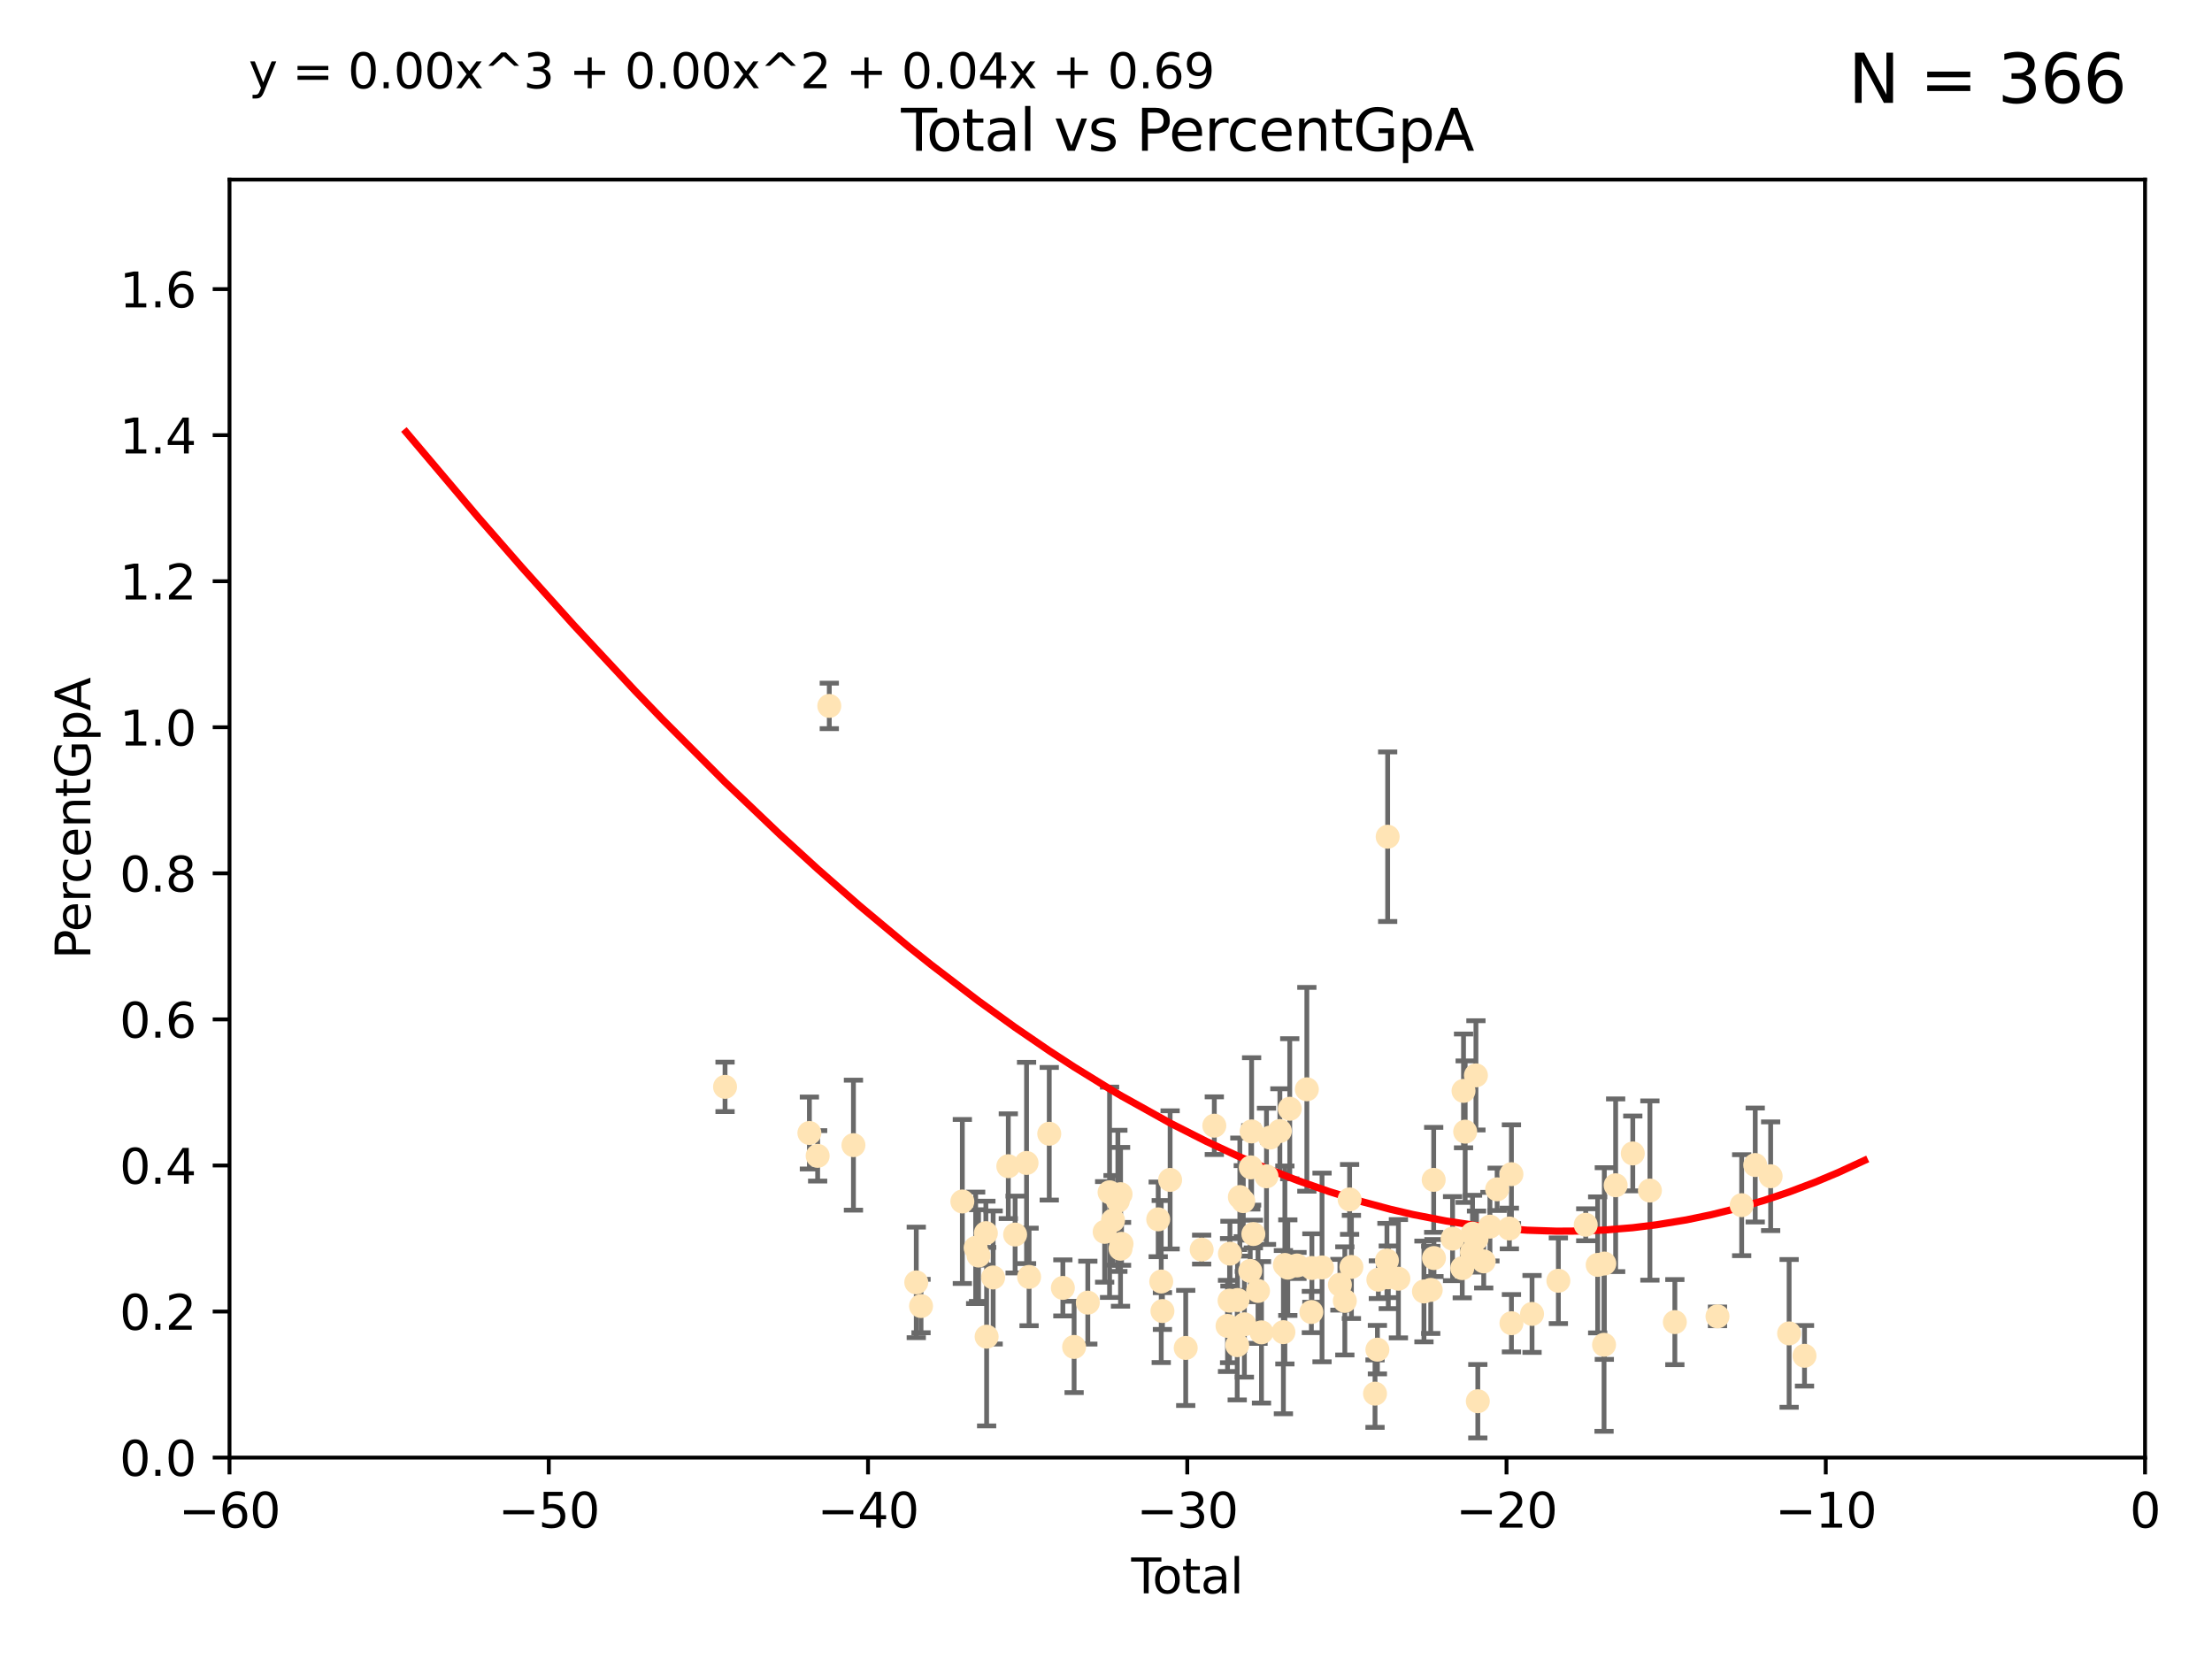 <?xml version="1.0" encoding="utf-8" standalone="no"?>
<!DOCTYPE svg PUBLIC "-//W3C//DTD SVG 1.1//EN"
  "http://www.w3.org/Graphics/SVG/1.1/DTD/svg11.dtd">
<svg xmlns:xlink="http://www.w3.org/1999/xlink" width="460.8pt" height="345.6pt" viewBox="0 0 460.8 345.6" xmlns="http://www.w3.org/2000/svg" version="1.1">
 <defs>
  <style type="text/css">*{stroke-linejoin: round; stroke-linecap: butt}</style>
 </defs>
 <g id="figure_1">
  <g id="patch_1">
   <path d="M 0 345.6 
L 460.8 345.6 
L 460.8 0 
L 0 0 
z
" style="fill: #ffffff"/>
  </g>
  <g id="axes_1">
   <g id="patch_2">
    <path d="M 47.81 303.64 
L 446.85 303.64 
L 446.85 37.411 
L 47.81 37.411 
z
" style="fill: #ffffff"/>
   </g>
   <g id="PathCollection_1">
    <defs>
     <path id="m97ca72283f" d="M 0 1.118 
C 0.297 1.118 0.581 1 0.791 0.791 
C 1 0.581 1.118 0.297 1.118 0 
C 1.118 -0.297 1 -0.581 0.791 -0.791 
C 0.581 -1 0.297 -1.118 0 -1.118 
C -0.297 -1.118 -0.581 -1 -0.791 -0.791 
C -1 -0.581 -1.118 -0.297 -1.118 0 
C -1.118 0.297 -1 0.581 -0.791 0.791 
C -0.581 1 -0.297 1.118 0 1.118 
z
" style="stroke: #ffe4b5"/>
    </defs>
    <g clip-path="url(#p60462e8478)">
     <use xlink:href="#m97ca72283f" x="151.04" y="226.411" style="fill: #ffe4b5; stroke: #ffe4b5"/>
     <use xlink:href="#m97ca72283f" x="168.611" y="236.024" style="fill: #ffe4b5; stroke: #ffe4b5"/>
     <use xlink:href="#m97ca72283f" x="170.331" y="240.787" style="fill: #ffe4b5; stroke: #ffe4b5"/>
     <use xlink:href="#m97ca72283f" x="172.757" y="147.056" style="fill: #ffe4b5; stroke: #ffe4b5"/>
     <use xlink:href="#m97ca72283f" x="177.789" y="238.556" style="fill: #ffe4b5; stroke: #ffe4b5"/>
     <use xlink:href="#m97ca72283f" x="190.877" y="267.146" style="fill: #ffe4b5; stroke: #ffe4b5"/>
     <use xlink:href="#m97ca72283f" x="191.867" y="272.073" style="fill: #ffe4b5; stroke: #ffe4b5"/>
     <use xlink:href="#m97ca72283f" x="200.473" y="250.289" style="fill: #ffe4b5; stroke: #ffe4b5"/>
     <use xlink:href="#m97ca72283f" x="203.247" y="259.945" style="fill: #ffe4b5; stroke: #ffe4b5"/>
     <use xlink:href="#m97ca72283f" x="203.845" y="261.555" style="fill: #ffe4b5; stroke: #ffe4b5"/>
     <use xlink:href="#m97ca72283f" x="205.376" y="256.883" style="fill: #ffe4b5; stroke: #ffe4b5"/>
     <use xlink:href="#m97ca72283f" x="205.533" y="278.454" style="fill: #ffe4b5; stroke: #ffe4b5"/>
     <use xlink:href="#m97ca72283f" x="206.889" y="266.121" style="fill: #ffe4b5; stroke: #ffe4b5"/>
     <use xlink:href="#m97ca72283f" x="210.048" y="242.941" style="fill: #ffe4b5; stroke: #ffe4b5"/>
     <use xlink:href="#m97ca72283f" x="211.468" y="257.179" style="fill: #ffe4b5; stroke: #ffe4b5"/>
     <use xlink:href="#m97ca72283f" x="213.851" y="242.265" style="fill: #ffe4b5; stroke: #ffe4b5"/>
     <use xlink:href="#m97ca72283f" x="214.376" y="266.011" style="fill: #ffe4b5; stroke: #ffe4b5"/>
     <use xlink:href="#m97ca72283f" x="218.579" y="236.182" style="fill: #ffe4b5; stroke: #ffe4b5"/>
     <use xlink:href="#m97ca72283f" x="221.414" y="268.294" style="fill: #ffe4b5; stroke: #ffe4b5"/>
     <use xlink:href="#m97ca72283f" x="223.758" y="280.592" style="fill: #ffe4b5; stroke: #ffe4b5"/>
     <use xlink:href="#m97ca72283f" x="226.613" y="271.362" style="fill: #ffe4b5; stroke: #ffe4b5"/>
     <use xlink:href="#m97ca72283f" x="230.121" y="256.619" style="fill: #ffe4b5; stroke: #ffe4b5"/>
     <use xlink:href="#m97ca72283f" x="231.142" y="248.374" style="fill: #ffe4b5; stroke: #ffe4b5"/>
     <use xlink:href="#m97ca72283f" x="231.867" y="254.217" style="fill: #ffe4b5; stroke: #ffe4b5"/>
     <use xlink:href="#m97ca72283f" x="232.872" y="250.156" style="fill: #ffe4b5; stroke: #ffe4b5"/>
     <use xlink:href="#m97ca72283f" x="233.423" y="260.133" style="fill: #ffe4b5; stroke: #ffe4b5"/>
     <use xlink:href="#m97ca72283f" x="233.435" y="248.766" style="fill: #ffe4b5; stroke: #ffe4b5"/>
     <use xlink:href="#m97ca72283f" x="233.637" y="259.112" style="fill: #ffe4b5; stroke: #ffe4b5"/>
     <use xlink:href="#m97ca72283f" x="241.277" y="254.013" style="fill: #ffe4b5; stroke: #ffe4b5"/>
     <use xlink:href="#m97ca72283f" x="241.907" y="266.966" style="fill: #ffe4b5; stroke: #ffe4b5"/>
     <use xlink:href="#m97ca72283f" x="242.157" y="273.113" style="fill: #ffe4b5; stroke: #ffe4b5"/>
     <use xlink:href="#m97ca72283f" x="243.757" y="245.794" style="fill: #ffe4b5; stroke: #ffe4b5"/>
     <use xlink:href="#m97ca72283f" x="247.007" y="280.798" style="fill: #ffe4b5; stroke: #ffe4b5"/>
     <use xlink:href="#m97ca72283f" x="250.327" y="260.314" style="fill: #ffe4b5; stroke: #ffe4b5"/>
     <use xlink:href="#m97ca72283f" x="252.963" y="234.499" style="fill: #ffe4b5; stroke: #ffe4b5"/>
     <use xlink:href="#m97ca72283f" x="255.717" y="276.213" style="fill: #ffe4b5; stroke: #ffe4b5"/>
     <use xlink:href="#m97ca72283f" x="256.143" y="270.942" style="fill: #ffe4b5; stroke: #ffe4b5"/>
     <use xlink:href="#m97ca72283f" x="256.22" y="261.159" style="fill: #ffe4b5; stroke: #ffe4b5"/>
     <use xlink:href="#m97ca72283f" x="257.735" y="280.225" style="fill: #ffe4b5; stroke: #ffe4b5"/>
     <use xlink:href="#m97ca72283f" x="257.8" y="270.815" style="fill: #ffe4b5; stroke: #ffe4b5"/>
     <use xlink:href="#m97ca72283f" x="258.283" y="249.368" style="fill: #ffe4b5; stroke: #ffe4b5"/>
     <use xlink:href="#m97ca72283f" x="259.001" y="250.219" style="fill: #ffe4b5; stroke: #ffe4b5"/>
     <use xlink:href="#m97ca72283f" x="259.228" y="275.875" style="fill: #ffe4b5; stroke: #ffe4b5"/>
     <use xlink:href="#m97ca72283f" x="260.447" y="264.76" style="fill: #ffe4b5; stroke: #ffe4b5"/>
     <use xlink:href="#m97ca72283f" x="260.567" y="243.187" style="fill: #ffe4b5; stroke: #ffe4b5"/>
     <use xlink:href="#m97ca72283f" x="260.734" y="235.695" style="fill: #ffe4b5; stroke: #ffe4b5"/>
     <use xlink:href="#m97ca72283f" x="261.098" y="257.072" style="fill: #ffe4b5; stroke: #ffe4b5"/>
     <use xlink:href="#m97ca72283f" x="262.068" y="268.929" style="fill: #ffe4b5; stroke: #ffe4b5"/>
     <use xlink:href="#m97ca72283f" x="262.792" y="277.551" style="fill: #ffe4b5; stroke: #ffe4b5"/>
     <use xlink:href="#m97ca72283f" x="263.835" y="245.048" style="fill: #ffe4b5; stroke: #ffe4b5"/>
     <use xlink:href="#m97ca72283f" x="264.589" y="236.977" style="fill: #ffe4b5; stroke: #ffe4b5"/>
     <use xlink:href="#m97ca72283f" x="266.623" y="235.615" style="fill: #ffe4b5; stroke: #ffe4b5"/>
     <use xlink:href="#m97ca72283f" x="267.357" y="277.511" style="fill: #ffe4b5; stroke: #ffe4b5"/>
     <use xlink:href="#m97ca72283f" x="267.664" y="263.511" style="fill: #ffe4b5; stroke: #ffe4b5"/>
     <use xlink:href="#m97ca72283f" x="268.274" y="264.074" style="fill: #ffe4b5; stroke: #ffe4b5"/>
     <use xlink:href="#m97ca72283f" x="268.678" y="230.974" style="fill: #ffe4b5; stroke: #ffe4b5"/>
     <use xlink:href="#m97ca72283f" x="270.185" y="263.623" style="fill: #ffe4b5; stroke: #ffe4b5"/>
     <use xlink:href="#m97ca72283f" x="272.241" y="226.92" style="fill: #ffe4b5; stroke: #ffe4b5"/>
     <use xlink:href="#m97ca72283f" x="273.181" y="273.317" style="fill: #ffe4b5; stroke: #ffe4b5"/>
     <use xlink:href="#m97ca72283f" x="273.29" y="264.148" style="fill: #ffe4b5; stroke: #ffe4b5"/>
     <use xlink:href="#m97ca72283f" x="275.404" y="264.031" style="fill: #ffe4b5; stroke: #ffe4b5"/>
     <use xlink:href="#m97ca72283f" x="279.125" y="267.635" style="fill: #ffe4b5; stroke: #ffe4b5"/>
     <use xlink:href="#m97ca72283f" x="280.154" y="270.997" style="fill: #ffe4b5; stroke: #ffe4b5"/>
     <use xlink:href="#m97ca72283f" x="281.147" y="249.862" style="fill: #ffe4b5; stroke: #ffe4b5"/>
     <use xlink:href="#m97ca72283f" x="281.524" y="263.927" style="fill: #ffe4b5; stroke: #ffe4b5"/>
     <use xlink:href="#m97ca72283f" x="286.443" y="290.323" style="fill: #ffe4b5; stroke: #ffe4b5"/>
     <use xlink:href="#m97ca72283f" x="286.939" y="281.157" style="fill: #ffe4b5; stroke: #ffe4b5"/>
     <use xlink:href="#m97ca72283f" x="287.137" y="266.582" style="fill: #ffe4b5; stroke: #ffe4b5"/>
     <use xlink:href="#m97ca72283f" x="288.925" y="262.579" style="fill: #ffe4b5; stroke: #ffe4b5"/>
     <use xlink:href="#m97ca72283f" x="289.076" y="174.301" style="fill: #ffe4b5; stroke: #ffe4b5"/>
     <use xlink:href="#m97ca72283f" x="289.206" y="266.085" style="fill: #ffe4b5; stroke: #ffe4b5"/>
     <use xlink:href="#m97ca72283f" x="291.315" y="266.38" style="fill: #ffe4b5; stroke: #ffe4b5"/>
     <use xlink:href="#m97ca72283f" x="296.637" y="269.032" style="fill: #ffe4b5; stroke: #ffe4b5"/>
     <use xlink:href="#m97ca72283f" x="298.047" y="268.709" style="fill: #ffe4b5; stroke: #ffe4b5"/>
     <use xlink:href="#m97ca72283f" x="298.665" y="245.785" style="fill: #ffe4b5; stroke: #ffe4b5"/>
     <use xlink:href="#m97ca72283f" x="298.724" y="262.072" style="fill: #ffe4b5; stroke: #ffe4b5"/>
     <use xlink:href="#m97ca72283f" x="302.596" y="258.03" style="fill: #ffe4b5; stroke: #ffe4b5"/>
     <use xlink:href="#m97ca72283f" x="304.615" y="264.173" style="fill: #ffe4b5; stroke: #ffe4b5"/>
     <use xlink:href="#m97ca72283f" x="304.88" y="227.252" style="fill: #ffe4b5; stroke: #ffe4b5"/>
     <use xlink:href="#m97ca72283f" x="305.223" y="235.745" style="fill: #ffe4b5; stroke: #ffe4b5"/>
     <use xlink:href="#m97ca72283f" x="306.623" y="260.898" style="fill: #ffe4b5; stroke: #ffe4b5"/>
     <use xlink:href="#m97ca72283f" x="306.755" y="257.002" style="fill: #ffe4b5; stroke: #ffe4b5"/>
     <use xlink:href="#m97ca72283f" x="307.463" y="224.019" style="fill: #ffe4b5; stroke: #ffe4b5"/>
     <use xlink:href="#m97ca72283f" x="307.585" y="258.061" style="fill: #ffe4b5; stroke: #ffe4b5"/>
     <use xlink:href="#m97ca72283f" x="307.855" y="291.9" style="fill: #ffe4b5; stroke: #ffe4b5"/>
     <use xlink:href="#m97ca72283f" x="309.086" y="262.765" style="fill: #ffe4b5; stroke: #ffe4b5"/>
     <use xlink:href="#m97ca72283f" x="310.38" y="255.534" style="fill: #ffe4b5; stroke: #ffe4b5"/>
     <use xlink:href="#m97ca72283f" x="311.881" y="247.753" style="fill: #ffe4b5; stroke: #ffe4b5"/>
     <use xlink:href="#m97ca72283f" x="314.429" y="255.921" style="fill: #ffe4b5; stroke: #ffe4b5"/>
     <use xlink:href="#m97ca72283f" x="314.859" y="244.603" style="fill: #ffe4b5; stroke: #ffe4b5"/>
     <use xlink:href="#m97ca72283f" x="314.861" y="275.649" style="fill: #ffe4b5; stroke: #ffe4b5"/>
     <use xlink:href="#m97ca72283f" x="319.153" y="273.715" style="fill: #ffe4b5; stroke: #ffe4b5"/>
     <use xlink:href="#m97ca72283f" x="324.637" y="266.809" style="fill: #ffe4b5; stroke: #ffe4b5"/>
     <use xlink:href="#m97ca72283f" x="330.338" y="255.142" style="fill: #ffe4b5; stroke: #ffe4b5"/>
     <use xlink:href="#m97ca72283f" x="332.825" y="263.501" style="fill: #ffe4b5; stroke: #ffe4b5"/>
     <use xlink:href="#m97ca72283f" x="334.152" y="280.144" style="fill: #ffe4b5; stroke: #ffe4b5"/>
     <use xlink:href="#m97ca72283f" x="334.21" y="263.219" style="fill: #ffe4b5; stroke: #ffe4b5"/>
     <use xlink:href="#m97ca72283f" x="336.569" y="246.911" style="fill: #ffe4b5; stroke: #ffe4b5"/>
     <use xlink:href="#m97ca72283f" x="340.141" y="240.283" style="fill: #ffe4b5; stroke: #ffe4b5"/>
     <use xlink:href="#m97ca72283f" x="343.707" y="248.009" style="fill: #ffe4b5; stroke: #ffe4b5"/>
     <use xlink:href="#m97ca72283f" x="348.902" y="275.418" style="fill: #ffe4b5; stroke: #ffe4b5"/>
     <use xlink:href="#m97ca72283f" x="357.784" y="274.226" style="fill: #ffe4b5; stroke: #ffe4b5"/>
     <use xlink:href="#m97ca72283f" x="362.824" y="251.06" style="fill: #ffe4b5; stroke: #ffe4b5"/>
     <use xlink:href="#m97ca72283f" x="365.647" y="242.696" style="fill: #ffe4b5; stroke: #ffe4b5"/>
     <use xlink:href="#m97ca72283f" x="368.86" y="245.033" style="fill: #ffe4b5; stroke: #ffe4b5"/>
     <use xlink:href="#m97ca72283f" x="372.707" y="277.773" style="fill: #ffe4b5; stroke: #ffe4b5"/>
     <use xlink:href="#m97ca72283f" x="375.911" y="282.435" style="fill: #ffe4b5; stroke: #ffe4b5"/>
    </g>
   </g>
   <g id="matplotlib.axis_1">
    <g id="xtick_1">
     <g id="line2d_1">
      <defs>
       <path id="m6aecff937e" d="M 0 0 
L 0 3.5 
" style="stroke: #000000; stroke-width: 0.8"/>
      </defs>
      <g>
       <use xlink:href="#m6aecff937e" x="47.81" y="303.64" style="stroke: #000000; stroke-width: 0.8"/>
      </g>
     </g>
     <g id="text_1">
      <!-- −60 -->
      <g transform="translate(37.258 318.238)scale(0.1 -0.1)">
       <defs>
        <path id="DejaVuSans-2212" d="M 678 2272 
L 4684 2272 
L 4684 1741 
L 678 1741 
L 678 2272 
z
" transform="scale(0.016)"/>
        <path id="DejaVuSans-36" d="M 2113 2584 
Q 1688 2584 1439 2293 
Q 1191 2003 1191 1497 
Q 1191 994 1439 701 
Q 1688 409 2113 409 
Q 2538 409 2786 701 
Q 3034 994 3034 1497 
Q 3034 2003 2786 2293 
Q 2538 2584 2113 2584 
z
M 3366 4563 
L 3366 3988 
Q 3128 4100 2886 4159 
Q 2644 4219 2406 4219 
Q 1781 4219 1451 3797 
Q 1122 3375 1075 2522 
Q 1259 2794 1537 2939 
Q 1816 3084 2150 3084 
Q 2853 3084 3261 2657 
Q 3669 2231 3669 1497 
Q 3669 778 3244 343 
Q 2819 -91 2113 -91 
Q 1303 -91 875 529 
Q 447 1150 447 2328 
Q 447 3434 972 4092 
Q 1497 4750 2381 4750 
Q 2619 4750 2861 4703 
Q 3103 4656 3366 4563 
z
" transform="scale(0.016)"/>
        <path id="DejaVuSans-30" d="M 2034 4250 
Q 1547 4250 1301 3770 
Q 1056 3291 1056 2328 
Q 1056 1369 1301 889 
Q 1547 409 2034 409 
Q 2525 409 2770 889 
Q 3016 1369 3016 2328 
Q 3016 3291 2770 3770 
Q 2525 4250 2034 4250 
z
M 2034 4750 
Q 2819 4750 3233 4129 
Q 3647 3509 3647 2328 
Q 3647 1150 3233 529 
Q 2819 -91 2034 -91 
Q 1250 -91 836 529 
Q 422 1150 422 2328 
Q 422 3509 836 4129 
Q 1250 4750 2034 4750 
z
" transform="scale(0.016)"/>
       </defs>
       <use xlink:href="#DejaVuSans-2212"/>
       <use xlink:href="#DejaVuSans-36" x="83.789"/>
       <use xlink:href="#DejaVuSans-30" x="147.412"/>
      </g>
     </g>
    </g>
    <g id="xtick_2">
     <g id="line2d_2">
      <g>
       <use xlink:href="#m6aecff937e" x="114.317" y="303.64" style="stroke: #000000; stroke-width: 0.8"/>
      </g>
     </g>
     <g id="text_2">
      <!-- −50 -->
      <g transform="translate(103.764 318.238)scale(0.1 -0.1)">
       <defs>
        <path id="DejaVuSans-35" d="M 691 4666 
L 3169 4666 
L 3169 4134 
L 1269 4134 
L 1269 2991 
Q 1406 3038 1543 3061 
Q 1681 3084 1819 3084 
Q 2600 3084 3056 2656 
Q 3513 2228 3513 1497 
Q 3513 744 3044 326 
Q 2575 -91 1722 -91 
Q 1428 -91 1123 -41 
Q 819 9 494 109 
L 494 744 
Q 775 591 1075 516 
Q 1375 441 1709 441 
Q 2250 441 2565 725 
Q 2881 1009 2881 1497 
Q 2881 1984 2565 2268 
Q 2250 2553 1709 2553 
Q 1456 2553 1204 2497 
Q 953 2441 691 2322 
L 691 4666 
z
" transform="scale(0.016)"/>
       </defs>
       <use xlink:href="#DejaVuSans-2212"/>
       <use xlink:href="#DejaVuSans-35" x="83.789"/>
       <use xlink:href="#DejaVuSans-30" x="147.412"/>
      </g>
     </g>
    </g>
    <g id="xtick_3">
     <g id="line2d_3">
      <g>
       <use xlink:href="#m6aecff937e" x="180.823" y="303.64" style="stroke: #000000; stroke-width: 0.8"/>
      </g>
     </g>
     <g id="text_3">
      <!-- −40 -->
      <g transform="translate(170.271 318.238)scale(0.1 -0.1)">
       <defs>
        <path id="DejaVuSans-34" d="M 2419 4116 
L 825 1625 
L 2419 1625 
L 2419 4116 
z
M 2253 4666 
L 3047 4666 
L 3047 1625 
L 3713 1625 
L 3713 1100 
L 3047 1100 
L 3047 0 
L 2419 0 
L 2419 1100 
L 313 1100 
L 313 1709 
L 2253 4666 
z
" transform="scale(0.016)"/>
       </defs>
       <use xlink:href="#DejaVuSans-2212"/>
       <use xlink:href="#DejaVuSans-34" x="83.789"/>
       <use xlink:href="#DejaVuSans-30" x="147.412"/>
      </g>
     </g>
    </g>
    <g id="xtick_4">
     <g id="line2d_4">
      <g>
       <use xlink:href="#m6aecff937e" x="247.33" y="303.64" style="stroke: #000000; stroke-width: 0.8"/>
      </g>
     </g>
     <g id="text_4">
      <!-- −30 -->
      <g transform="translate(236.778 318.238)scale(0.1 -0.1)">
       <defs>
        <path id="DejaVuSans-33" d="M 2597 2516 
Q 3050 2419 3304 2112 
Q 3559 1806 3559 1356 
Q 3559 666 3084 287 
Q 2609 -91 1734 -91 
Q 1441 -91 1130 -33 
Q 819 25 488 141 
L 488 750 
Q 750 597 1062 519 
Q 1375 441 1716 441 
Q 2309 441 2620 675 
Q 2931 909 2931 1356 
Q 2931 1769 2642 2001 
Q 2353 2234 1838 2234 
L 1294 2234 
L 1294 2753 
L 1863 2753 
Q 2328 2753 2575 2939 
Q 2822 3125 2822 3475 
Q 2822 3834 2567 4026 
Q 2313 4219 1838 4219 
Q 1578 4219 1281 4162 
Q 984 4106 628 3988 
L 628 4550 
Q 988 4650 1302 4700 
Q 1616 4750 1894 4750 
Q 2613 4750 3031 4423 
Q 3450 4097 3450 3541 
Q 3450 3153 3228 2886 
Q 3006 2619 2597 2516 
z
" transform="scale(0.016)"/>
       </defs>
       <use xlink:href="#DejaVuSans-2212"/>
       <use xlink:href="#DejaVuSans-33" x="83.789"/>
       <use xlink:href="#DejaVuSans-30" x="147.412"/>
      </g>
     </g>
    </g>
    <g id="xtick_5">
     <g id="line2d_5">
      <g>
       <use xlink:href="#m6aecff937e" x="313.837" y="303.64" style="stroke: #000000; stroke-width: 0.8"/>
      </g>
     </g>
     <g id="text_5">
      <!-- −20 -->
      <g transform="translate(303.284 318.238)scale(0.1 -0.1)">
       <defs>
        <path id="DejaVuSans-32" d="M 1228 531 
L 3431 531 
L 3431 0 
L 469 0 
L 469 531 
Q 828 903 1448 1529 
Q 2069 2156 2228 2338 
Q 2531 2678 2651 2914 
Q 2772 3150 2772 3378 
Q 2772 3750 2511 3984 
Q 2250 4219 1831 4219 
Q 1534 4219 1204 4116 
Q 875 4013 500 3803 
L 500 4441 
Q 881 4594 1212 4672 
Q 1544 4750 1819 4750 
Q 2544 4750 2975 4387 
Q 3406 4025 3406 3419 
Q 3406 3131 3298 2873 
Q 3191 2616 2906 2266 
Q 2828 2175 2409 1742 
Q 1991 1309 1228 531 
z
" transform="scale(0.016)"/>
       </defs>
       <use xlink:href="#DejaVuSans-2212"/>
       <use xlink:href="#DejaVuSans-32" x="83.789"/>
       <use xlink:href="#DejaVuSans-30" x="147.412"/>
      </g>
     </g>
    </g>
    <g id="xtick_6">
     <g id="line2d_6">
      <g>
       <use xlink:href="#m6aecff937e" x="380.343" y="303.64" style="stroke: #000000; stroke-width: 0.8"/>
      </g>
     </g>
     <g id="text_6">
      <!-- −10 -->
      <g transform="translate(369.791 318.238)scale(0.1 -0.1)">
       <defs>
        <path id="DejaVuSans-31" d="M 794 531 
L 1825 531 
L 1825 4091 
L 703 3866 
L 703 4441 
L 1819 4666 
L 2450 4666 
L 2450 531 
L 3481 531 
L 3481 0 
L 794 0 
L 794 531 
z
" transform="scale(0.016)"/>
       </defs>
       <use xlink:href="#DejaVuSans-2212"/>
       <use xlink:href="#DejaVuSans-31" x="83.789"/>
       <use xlink:href="#DejaVuSans-30" x="147.412"/>
      </g>
     </g>
    </g>
    <g id="xtick_7">
     <g id="line2d_7">
      <g>
       <use xlink:href="#m6aecff937e" x="446.85" y="303.64" style="stroke: #000000; stroke-width: 0.8"/>
      </g>
     </g>
     <g id="text_7">
      <!-- 0 -->
      <g transform="translate(443.669 318.238)scale(0.1 -0.1)">
       <use xlink:href="#DejaVuSans-30"/>
      </g>
     </g>
    </g>
    <g id="text_8">
     <!-- Total -->
     <g transform="translate(235.653 331.917)scale(0.1 -0.1)">
      <defs>
       <path id="DejaVuSans-54" d="M -19 4666 
L 3928 4666 
L 3928 4134 
L 2272 4134 
L 2272 0 
L 1638 0 
L 1638 4134 
L -19 4134 
L -19 4666 
z
" transform="scale(0.016)"/>
       <path id="DejaVuSans-6f" d="M 1959 3097 
Q 1497 3097 1228 2736 
Q 959 2375 959 1747 
Q 959 1119 1226 758 
Q 1494 397 1959 397 
Q 2419 397 2687 759 
Q 2956 1122 2956 1747 
Q 2956 2369 2687 2733 
Q 2419 3097 1959 3097 
z
M 1959 3584 
Q 2709 3584 3137 3096 
Q 3566 2609 3566 1747 
Q 3566 888 3137 398 
Q 2709 -91 1959 -91 
Q 1206 -91 779 398 
Q 353 888 353 1747 
Q 353 2609 779 3096 
Q 1206 3584 1959 3584 
z
" transform="scale(0.016)"/>
       <path id="DejaVuSans-74" d="M 1172 4494 
L 1172 3500 
L 2356 3500 
L 2356 3053 
L 1172 3053 
L 1172 1153 
Q 1172 725 1289 603 
Q 1406 481 1766 481 
L 2356 481 
L 2356 0 
L 1766 0 
Q 1100 0 847 248 
Q 594 497 594 1153 
L 594 3053 
L 172 3053 
L 172 3500 
L 594 3500 
L 594 4494 
L 1172 4494 
z
" transform="scale(0.016)"/>
       <path id="DejaVuSans-61" d="M 2194 1759 
Q 1497 1759 1228 1600 
Q 959 1441 959 1056 
Q 959 750 1161 570 
Q 1363 391 1709 391 
Q 2188 391 2477 730 
Q 2766 1069 2766 1631 
L 2766 1759 
L 2194 1759 
z
M 3341 1997 
L 3341 0 
L 2766 0 
L 2766 531 
Q 2569 213 2275 61 
Q 1981 -91 1556 -91 
Q 1019 -91 701 211 
Q 384 513 384 1019 
Q 384 1609 779 1909 
Q 1175 2209 1959 2209 
L 2766 2209 
L 2766 2266 
Q 2766 2663 2505 2880 
Q 2244 3097 1772 3097 
Q 1472 3097 1187 3025 
Q 903 2953 641 2809 
L 641 3341 
Q 956 3463 1253 3523 
Q 1550 3584 1831 3584 
Q 2591 3584 2966 3190 
Q 3341 2797 3341 1997 
z
" transform="scale(0.016)"/>
       <path id="DejaVuSans-6c" d="M 603 4863 
L 1178 4863 
L 1178 0 
L 603 0 
L 603 4863 
z
" transform="scale(0.016)"/>
      </defs>
      <use xlink:href="#DejaVuSans-54"/>
      <use xlink:href="#DejaVuSans-6f" x="44.084"/>
      <use xlink:href="#DejaVuSans-74" x="105.266"/>
      <use xlink:href="#DejaVuSans-61" x="144.475"/>
      <use xlink:href="#DejaVuSans-6c" x="205.754"/>
     </g>
    </g>
   </g>
   <g id="matplotlib.axis_2">
    <g id="ytick_1">
     <g id="line2d_8">
      <defs>
       <path id="m6a162438fa" d="M 0 0 
L -3.5 0 
" style="stroke: #000000; stroke-width: 0.8"/>
      </defs>
      <g>
       <use xlink:href="#m6a162438fa" x="47.81" y="303.64" style="stroke: #000000; stroke-width: 0.8"/>
      </g>
     </g>
     <g id="text_9">
      <!-- 0.0 -->
      <g transform="translate(24.907 307.439)scale(0.1 -0.1)">
       <defs>
        <path id="DejaVuSans-2e" d="M 684 794 
L 1344 794 
L 1344 0 
L 684 0 
L 684 794 
z
" transform="scale(0.016)"/>
       </defs>
       <use xlink:href="#DejaVuSans-30"/>
       <use xlink:href="#DejaVuSans-2e" x="63.623"/>
       <use xlink:href="#DejaVuSans-30" x="95.41"/>
      </g>
     </g>
    </g>
    <g id="ytick_2">
     <g id="line2d_9">
      <g>
       <use xlink:href="#m6a162438fa" x="47.81" y="273.214" style="stroke: #000000; stroke-width: 0.8"/>
      </g>
     </g>
     <g id="text_10">
      <!-- 0.2 -->
      <g transform="translate(24.907 277.013)scale(0.1 -0.1)">
       <use xlink:href="#DejaVuSans-30"/>
       <use xlink:href="#DejaVuSans-2e" x="63.623"/>
       <use xlink:href="#DejaVuSans-32" x="95.41"/>
      </g>
     </g>
    </g>
    <g id="ytick_3">
     <g id="line2d_10">
      <g>
       <use xlink:href="#m6a162438fa" x="47.81" y="242.788" style="stroke: #000000; stroke-width: 0.8"/>
      </g>
     </g>
     <g id="text_11">
      <!-- 0.4 -->
      <g transform="translate(24.907 246.587)scale(0.1 -0.1)">
       <use xlink:href="#DejaVuSans-30"/>
       <use xlink:href="#DejaVuSans-2e" x="63.623"/>
       <use xlink:href="#DejaVuSans-34" x="95.41"/>
      </g>
     </g>
    </g>
    <g id="ytick_4">
     <g id="line2d_11">
      <g>
       <use xlink:href="#m6a162438fa" x="47.81" y="212.362" style="stroke: #000000; stroke-width: 0.8"/>
      </g>
     </g>
     <g id="text_12">
      <!-- 0.6 -->
      <g transform="translate(24.907 216.161)scale(0.1 -0.1)">
       <use xlink:href="#DejaVuSans-30"/>
       <use xlink:href="#DejaVuSans-2e" x="63.623"/>
       <use xlink:href="#DejaVuSans-36" x="95.41"/>
      </g>
     </g>
    </g>
    <g id="ytick_5">
     <g id="line2d_12">
      <g>
       <use xlink:href="#m6a162438fa" x="47.81" y="181.935" style="stroke: #000000; stroke-width: 0.8"/>
      </g>
     </g>
     <g id="text_13">
      <!-- 0.8 -->
      <g transform="translate(24.907 185.735)scale(0.1 -0.1)">
       <defs>
        <path id="DejaVuSans-38" d="M 2034 2216 
Q 1584 2216 1326 1975 
Q 1069 1734 1069 1313 
Q 1069 891 1326 650 
Q 1584 409 2034 409 
Q 2484 409 2743 651 
Q 3003 894 3003 1313 
Q 3003 1734 2745 1975 
Q 2488 2216 2034 2216 
z
M 1403 2484 
Q 997 2584 770 2862 
Q 544 3141 544 3541 
Q 544 4100 942 4425 
Q 1341 4750 2034 4750 
Q 2731 4750 3128 4425 
Q 3525 4100 3525 3541 
Q 3525 3141 3298 2862 
Q 3072 2584 2669 2484 
Q 3125 2378 3379 2068 
Q 3634 1759 3634 1313 
Q 3634 634 3220 271 
Q 2806 -91 2034 -91 
Q 1263 -91 848 271 
Q 434 634 434 1313 
Q 434 1759 690 2068 
Q 947 2378 1403 2484 
z
M 1172 3481 
Q 1172 3119 1398 2916 
Q 1625 2713 2034 2713 
Q 2441 2713 2670 2916 
Q 2900 3119 2900 3481 
Q 2900 3844 2670 4047 
Q 2441 4250 2034 4250 
Q 1625 4250 1398 4047 
Q 1172 3844 1172 3481 
z
" transform="scale(0.016)"/>
       </defs>
       <use xlink:href="#DejaVuSans-30"/>
       <use xlink:href="#DejaVuSans-2e" x="63.623"/>
       <use xlink:href="#DejaVuSans-38" x="95.41"/>
      </g>
     </g>
    </g>
    <g id="ytick_6">
     <g id="line2d_13">
      <g>
       <use xlink:href="#m6a162438fa" x="47.81" y="151.509" style="stroke: #000000; stroke-width: 0.8"/>
      </g>
     </g>
     <g id="text_14">
      <!-- 1.0 -->
      <g transform="translate(24.907 155.308)scale(0.1 -0.1)">
       <use xlink:href="#DejaVuSans-31"/>
       <use xlink:href="#DejaVuSans-2e" x="63.623"/>
       <use xlink:href="#DejaVuSans-30" x="95.41"/>
      </g>
     </g>
    </g>
    <g id="ytick_7">
     <g id="line2d_14">
      <g>
       <use xlink:href="#m6a162438fa" x="47.81" y="121.083" style="stroke: #000000; stroke-width: 0.8"/>
      </g>
     </g>
     <g id="text_15">
      <!-- 1.2 -->
      <g transform="translate(24.907 124.882)scale(0.1 -0.1)">
       <use xlink:href="#DejaVuSans-31"/>
       <use xlink:href="#DejaVuSans-2e" x="63.623"/>
       <use xlink:href="#DejaVuSans-32" x="95.41"/>
      </g>
     </g>
    </g>
    <g id="ytick_8">
     <g id="line2d_15">
      <g>
       <use xlink:href="#m6a162438fa" x="47.81" y="90.657" style="stroke: #000000; stroke-width: 0.8"/>
      </g>
     </g>
     <g id="text_16">
      <!-- 1.4 -->
      <g transform="translate(24.907 94.456)scale(0.1 -0.1)">
       <use xlink:href="#DejaVuSans-31"/>
       <use xlink:href="#DejaVuSans-2e" x="63.623"/>
       <use xlink:href="#DejaVuSans-34" x="95.41"/>
      </g>
     </g>
    </g>
    <g id="ytick_9">
     <g id="line2d_16">
      <g>
       <use xlink:href="#m6a162438fa" x="47.81" y="60.231" style="stroke: #000000; stroke-width: 0.8"/>
      </g>
     </g>
     <g id="text_17">
      <!-- 1.6 -->
      <g transform="translate(24.907 64.03)scale(0.1 -0.1)">
       <use xlink:href="#DejaVuSans-31"/>
       <use xlink:href="#DejaVuSans-2e" x="63.623"/>
       <use xlink:href="#DejaVuSans-36" x="95.41"/>
      </g>
     </g>
    </g>
    <g id="text_18">
     <!-- PercentGpA -->
     <g transform="translate(18.827 199.802)rotate(-90)scale(0.1 -0.1)">
      <defs>
       <path id="DejaVuSans-50" d="M 1259 4147 
L 1259 2394 
L 2053 2394 
Q 2494 2394 2734 2622 
Q 2975 2850 2975 3272 
Q 2975 3691 2734 3919 
Q 2494 4147 2053 4147 
L 1259 4147 
z
M 628 4666 
L 2053 4666 
Q 2838 4666 3239 4311 
Q 3641 3956 3641 3272 
Q 3641 2581 3239 2228 
Q 2838 1875 2053 1875 
L 1259 1875 
L 1259 0 
L 628 0 
L 628 4666 
z
" transform="scale(0.016)"/>
       <path id="DejaVuSans-65" d="M 3597 1894 
L 3597 1613 
L 953 1613 
Q 991 1019 1311 708 
Q 1631 397 2203 397 
Q 2534 397 2845 478 
Q 3156 559 3463 722 
L 3463 178 
Q 3153 47 2828 -22 
Q 2503 -91 2169 -91 
Q 1331 -91 842 396 
Q 353 884 353 1716 
Q 353 2575 817 3079 
Q 1281 3584 2069 3584 
Q 2775 3584 3186 3129 
Q 3597 2675 3597 1894 
z
M 3022 2063 
Q 3016 2534 2758 2815 
Q 2500 3097 2075 3097 
Q 1594 3097 1305 2825 
Q 1016 2553 972 2059 
L 3022 2063 
z
" transform="scale(0.016)"/>
       <path id="DejaVuSans-72" d="M 2631 2963 
Q 2534 3019 2420 3045 
Q 2306 3072 2169 3072 
Q 1681 3072 1420 2755 
Q 1159 2438 1159 1844 
L 1159 0 
L 581 0 
L 581 3500 
L 1159 3500 
L 1159 2956 
Q 1341 3275 1631 3429 
Q 1922 3584 2338 3584 
Q 2397 3584 2469 3576 
Q 2541 3569 2628 3553 
L 2631 2963 
z
" transform="scale(0.016)"/>
       <path id="DejaVuSans-63" d="M 3122 3366 
L 3122 2828 
Q 2878 2963 2633 3030 
Q 2388 3097 2138 3097 
Q 1578 3097 1268 2742 
Q 959 2388 959 1747 
Q 959 1106 1268 751 
Q 1578 397 2138 397 
Q 2388 397 2633 464 
Q 2878 531 3122 666 
L 3122 134 
Q 2881 22 2623 -34 
Q 2366 -91 2075 -91 
Q 1284 -91 818 406 
Q 353 903 353 1747 
Q 353 2603 823 3093 
Q 1294 3584 2113 3584 
Q 2378 3584 2631 3529 
Q 2884 3475 3122 3366 
z
" transform="scale(0.016)"/>
       <path id="DejaVuSans-6e" d="M 3513 2113 
L 3513 0 
L 2938 0 
L 2938 2094 
Q 2938 2591 2744 2837 
Q 2550 3084 2163 3084 
Q 1697 3084 1428 2787 
Q 1159 2491 1159 1978 
L 1159 0 
L 581 0 
L 581 3500 
L 1159 3500 
L 1159 2956 
Q 1366 3272 1645 3428 
Q 1925 3584 2291 3584 
Q 2894 3584 3203 3211 
Q 3513 2838 3513 2113 
z
" transform="scale(0.016)"/>
       <path id="DejaVuSans-47" d="M 3809 666 
L 3809 1919 
L 2778 1919 
L 2778 2438 
L 4434 2438 
L 4434 434 
Q 4069 175 3628 42 
Q 3188 -91 2688 -91 
Q 1594 -91 976 548 
Q 359 1188 359 2328 
Q 359 3472 976 4111 
Q 1594 4750 2688 4750 
Q 3144 4750 3555 4637 
Q 3966 4525 4313 4306 
L 4313 3634 
Q 3963 3931 3569 4081 
Q 3175 4231 2741 4231 
Q 1884 4231 1454 3753 
Q 1025 3275 1025 2328 
Q 1025 1384 1454 906 
Q 1884 428 2741 428 
Q 3075 428 3337 486 
Q 3600 544 3809 666 
z
" transform="scale(0.016)"/>
       <path id="DejaVuSans-70" d="M 1159 525 
L 1159 -1331 
L 581 -1331 
L 581 3500 
L 1159 3500 
L 1159 2969 
Q 1341 3281 1617 3432 
Q 1894 3584 2278 3584 
Q 2916 3584 3314 3078 
Q 3713 2572 3713 1747 
Q 3713 922 3314 415 
Q 2916 -91 2278 -91 
Q 1894 -91 1617 61 
Q 1341 213 1159 525 
z
M 3116 1747 
Q 3116 2381 2855 2742 
Q 2594 3103 2138 3103 
Q 1681 3103 1420 2742 
Q 1159 2381 1159 1747 
Q 1159 1113 1420 752 
Q 1681 391 2138 391 
Q 2594 391 2855 752 
Q 3116 1113 3116 1747 
z
" transform="scale(0.016)"/>
       <path id="DejaVuSans-41" d="M 2188 4044 
L 1331 1722 
L 3047 1722 
L 2188 4044 
z
M 1831 4666 
L 2547 4666 
L 4325 0 
L 3669 0 
L 3244 1197 
L 1141 1197 
L 716 0 
L 50 0 
L 1831 4666 
z
" transform="scale(0.016)"/>
      </defs>
      <use xlink:href="#DejaVuSans-50"/>
      <use xlink:href="#DejaVuSans-65" x="56.678"/>
      <use xlink:href="#DejaVuSans-72" x="118.201"/>
      <use xlink:href="#DejaVuSans-63" x="157.064"/>
      <use xlink:href="#DejaVuSans-65" x="212.045"/>
      <use xlink:href="#DejaVuSans-6e" x="273.568"/>
      <use xlink:href="#DejaVuSans-74" x="336.947"/>
      <use xlink:href="#DejaVuSans-47" x="376.156"/>
      <use xlink:href="#DejaVuSans-70" x="453.646"/>
      <use xlink:href="#DejaVuSans-41" x="517.123"/>
     </g>
    </g>
   </g>
   <g id="LineCollection_1">
    <path d="M 151.04 231.559 
L 151.04 221.262 
" clip-path="url(#p60462e8478)" style="fill: none; stroke: #696969"/>
    <path d="M 168.611 243.516 
L 168.611 228.533 
" clip-path="url(#p60462e8478)" style="fill: none; stroke: #696969"/>
    <path d="M 170.331 246.04 
L 170.331 235.533 
" clip-path="url(#p60462e8478)" style="fill: none; stroke: #696969"/>
    <path d="M 172.757 151.794 
L 172.757 142.317 
" clip-path="url(#p60462e8478)" style="fill: none; stroke: #696969"/>
    <path d="M 177.789 252.097 
L 177.789 225.016 
" clip-path="url(#p60462e8478)" style="fill: none; stroke: #696969"/>
    <path d="M 190.877 278.662 
L 190.877 255.63 
" clip-path="url(#p60462e8478)" style="fill: none; stroke: #696969"/>
    <path d="M 191.867 277.635 
L 191.867 266.511 
" clip-path="url(#p60462e8478)" style="fill: none; stroke: #696969"/>
    <path d="M 200.473 267.366 
L 200.473 233.211 
" clip-path="url(#p60462e8478)" style="fill: none; stroke: #696969"/>
    <path d="M 203.247 271.552 
L 203.247 248.339 
" clip-path="url(#p60462e8478)" style="fill: none; stroke: #696969"/>
    <path d="M 203.845 271.103 
L 203.845 252.008 
" clip-path="url(#p60462e8478)" style="fill: none; stroke: #696969"/>
    <path d="M 205.376 263.541 
L 205.376 250.225 
" clip-path="url(#p60462e8478)" style="fill: none; stroke: #696969"/>
    <path d="M 205.533 297.045 
L 205.533 259.864 
" clip-path="url(#p60462e8478)" style="fill: none; stroke: #696969"/>
    <path d="M 206.889 279.981 
L 206.889 252.261 
" clip-path="url(#p60462e8478)" style="fill: none; stroke: #696969"/>
    <path d="M 210.048 253.852 
L 210.048 232.031 
" clip-path="url(#p60462e8478)" style="fill: none; stroke: #696969"/>
    <path d="M 211.468 265.185 
L 211.468 249.173 
" clip-path="url(#p60462e8478)" style="fill: none; stroke: #696969"/>
    <path d="M 213.851 263.227 
L 213.851 221.304 
" clip-path="url(#p60462e8478)" style="fill: none; stroke: #696969"/>
    <path d="M 214.376 276.172 
L 214.376 255.85 
" clip-path="url(#p60462e8478)" style="fill: none; stroke: #696969"/>
    <path d="M 218.579 249.992 
L 218.579 222.371 
" clip-path="url(#p60462e8478)" style="fill: none; stroke: #696969"/>
    <path d="M 221.414 274.133 
L 221.414 262.455 
" clip-path="url(#p60462e8478)" style="fill: none; stroke: #696969"/>
    <path d="M 223.758 290.101 
L 223.758 271.083 
" clip-path="url(#p60462e8478)" style="fill: none; stroke: #696969"/>
    <path d="M 226.613 279.994 
L 226.613 262.729 
" clip-path="url(#p60462e8478)" style="fill: none; stroke: #696969"/>
    <path d="M 230.121 267.094 
L 230.121 246.145 
" clip-path="url(#p60462e8478)" style="fill: none; stroke: #696969"/>
    <path d="M 231.142 270.281 
L 231.142 226.467 
" clip-path="url(#p60462e8478)" style="fill: none; stroke: #696969"/>
    <path d="M 231.867 263.55 
L 231.867 244.884 
" clip-path="url(#p60462e8478)" style="fill: none; stroke: #696969"/>
    <path d="M 232.872 264.859 
L 232.872 235.453 
" clip-path="url(#p60462e8478)" style="fill: none; stroke: #696969"/>
    <path d="M 233.423 272.111 
L 233.423 248.155 
" clip-path="url(#p60462e8478)" style="fill: none; stroke: #696969"/>
    <path d="M 233.435 258.504 
L 233.435 239.028 
" clip-path="url(#p60462e8478)" style="fill: none; stroke: #696969"/>
    <path d="M 233.637 263.577 
L 233.637 254.648 
" clip-path="url(#p60462e8478)" style="fill: none; stroke: #696969"/>
    <path d="M 241.277 261.795 
L 241.277 246.231 
" clip-path="url(#p60462e8478)" style="fill: none; stroke: #696969"/>
    <path d="M 241.907 283.841 
L 241.907 250.092 
" clip-path="url(#p60462e8478)" style="fill: none; stroke: #696969"/>
    <path d="M 242.157 276.946 
L 242.157 269.28 
" clip-path="url(#p60462e8478)" style="fill: none; stroke: #696969"/>
    <path d="M 243.757 260.183 
L 243.757 231.405 
" clip-path="url(#p60462e8478)" style="fill: none; stroke: #696969"/>
    <path d="M 247.007 292.789 
L 247.007 268.808 
" clip-path="url(#p60462e8478)" style="fill: none; stroke: #696969"/>
    <path d="M 250.327 263.329 
L 250.327 257.298 
" clip-path="url(#p60462e8478)" style="fill: none; stroke: #696969"/>
    <path d="M 252.963 240.502 
L 252.963 228.497 
" clip-path="url(#p60462e8478)" style="fill: none; stroke: #696969"/>
    <path d="M 255.717 285.707 
L 255.717 266.719 
" clip-path="url(#p60462e8478)" style="fill: none; stroke: #696969"/>
    <path d="M 256.143 283.871 
L 256.143 258.013 
" clip-path="url(#p60462e8478)" style="fill: none; stroke: #696969"/>
    <path d="M 256.22 267.909 
L 256.22 254.41 
" clip-path="url(#p60462e8478)" style="fill: none; stroke: #696969"/>
    <path d="M 257.735 291.627 
L 257.735 268.824 
" clip-path="url(#p60462e8478)" style="fill: none; stroke: #696969"/>
    <path d="M 257.8 281.314 
L 257.8 260.317 
" clip-path="url(#p60462e8478)" style="fill: none; stroke: #696969"/>
    <path d="M 258.283 261.664 
L 258.283 237.073 
" clip-path="url(#p60462e8478)" style="fill: none; stroke: #696969"/>
    <path d="M 259.001 257.613 
L 259.001 242.825 
" clip-path="url(#p60462e8478)" style="fill: none; stroke: #696969"/>
    <path d="M 259.228 286.882 
L 259.228 264.868 
" clip-path="url(#p60462e8478)" style="fill: none; stroke: #696969"/>
    <path d="M 260.447 271.181 
L 260.447 258.34 
" clip-path="url(#p60462e8478)" style="fill: none; stroke: #696969"/>
    <path d="M 260.567 251.875 
L 260.567 234.5 
" clip-path="url(#p60462e8478)" style="fill: none; stroke: #696969"/>
    <path d="M 260.734 251.046 
L 260.734 220.344 
" clip-path="url(#p60462e8478)" style="fill: none; stroke: #696969"/>
    <path d="M 261.098 259.961 
L 261.098 254.182 
" clip-path="url(#p60462e8478)" style="fill: none; stroke: #696969"/>
    <path d="M 262.068 279.846 
L 262.068 258.013 
" clip-path="url(#p60462e8478)" style="fill: none; stroke: #696969"/>
    <path d="M 262.792 292.284 
L 262.792 262.817 
" clip-path="url(#p60462e8478)" style="fill: none; stroke: #696969"/>
    <path d="M 263.835 259.236 
L 263.835 230.86 
" clip-path="url(#p60462e8478)" style="fill: none; stroke: #696969"/>
    <path d="M 264.589 237.973 
L 264.589 235.981 
" clip-path="url(#p60462e8478)" style="fill: none; stroke: #696969"/>
    <path d="M 266.623 244.419 
L 266.623 226.811 
" clip-path="url(#p60462e8478)" style="fill: none; stroke: #696969"/>
    <path d="M 267.357 294.511 
L 267.357 260.511 
" clip-path="url(#p60462e8478)" style="fill: none; stroke: #696969"/>
    <path d="M 267.664 284.134 
L 267.664 242.888 
" clip-path="url(#p60462e8478)" style="fill: none; stroke: #696969"/>
    <path d="M 268.274 274.032 
L 268.274 254.116 
" clip-path="url(#p60462e8478)" style="fill: none; stroke: #696969"/>
    <path d="M 268.678 245.568 
L 268.678 216.38 
" clip-path="url(#p60462e8478)" style="fill: none; stroke: #696969"/>
    <path d="M 270.185 266.339 
L 270.185 260.907 
" clip-path="url(#p60462e8478)" style="fill: none; stroke: #696969"/>
    <path d="M 272.241 248.148 
L 272.241 205.692 
" clip-path="url(#p60462e8478)" style="fill: none; stroke: #696969"/>
    <path d="M 273.181 277.619 
L 273.181 269.015 
" clip-path="url(#p60462e8478)" style="fill: none; stroke: #696969"/>
    <path d="M 273.29 271.276 
L 273.29 257.019 
" clip-path="url(#p60462e8478)" style="fill: none; stroke: #696969"/>
    <path d="M 275.404 283.684 
L 275.404 244.378 
" clip-path="url(#p60462e8478)" style="fill: none; stroke: #696969"/>
    <path d="M 279.125 272.919 
L 279.125 262.35 
" clip-path="url(#p60462e8478)" style="fill: none; stroke: #696969"/>
    <path d="M 280.154 282.258 
L 280.154 259.736 
" clip-path="url(#p60462e8478)" style="fill: none; stroke: #696969"/>
    <path d="M 281.147 257.134 
L 281.147 242.591 
" clip-path="url(#p60462e8478)" style="fill: none; stroke: #696969"/>
    <path d="M 281.524 274.67 
L 281.524 253.184 
" clip-path="url(#p60462e8478)" style="fill: none; stroke: #696969"/>
    <path d="M 286.443 297.345 
L 286.443 283.301 
" clip-path="url(#p60462e8478)" style="fill: none; stroke: #696969"/>
    <path d="M 286.939 286.202 
L 286.939 276.111 
" clip-path="url(#p60462e8478)" style="fill: none; stroke: #696969"/>
    <path d="M 287.137 270.509 
L 287.137 262.655 
" clip-path="url(#p60462e8478)" style="fill: none; stroke: #696969"/>
    <path d="M 288.925 270.314 
L 288.925 254.843 
" clip-path="url(#p60462e8478)" style="fill: none; stroke: #696969"/>
    <path d="M 289.076 191.963 
L 289.076 156.639 
" clip-path="url(#p60462e8478)" style="fill: none; stroke: #696969"/>
    <path d="M 289.206 272.611 
L 289.206 259.558 
" clip-path="url(#p60462e8478)" style="fill: none; stroke: #696969"/>
    <path d="M 291.315 278.703 
L 291.315 254.058 
" clip-path="url(#p60462e8478)" style="fill: none; stroke: #696969"/>
    <path d="M 296.637 279.528 
L 296.637 258.535 
" clip-path="url(#p60462e8478)" style="fill: none; stroke: #696969"/>
    <path d="M 298.047 277.781 
L 298.047 259.637 
" clip-path="url(#p60462e8478)" style="fill: none; stroke: #696969"/>
    <path d="M 298.665 256.715 
L 298.665 234.855 
" clip-path="url(#p60462e8478)" style="fill: none; stroke: #696969"/>
    <path d="M 298.724 265.923 
L 298.724 258.22 
" clip-path="url(#p60462e8478)" style="fill: none; stroke: #696969"/>
    <path d="M 302.596 266.785 
L 302.596 249.275 
" clip-path="url(#p60462e8478)" style="fill: none; stroke: #696969"/>
    <path d="M 304.615 270.37 
L 304.615 257.976 
" clip-path="url(#p60462e8478)" style="fill: none; stroke: #696969"/>
    <path d="M 304.88 239.103 
L 304.88 215.401 
" clip-path="url(#p60462e8478)" style="fill: none; stroke: #696969"/>
    <path d="M 305.223 250.486 
L 305.223 221.003 
" clip-path="url(#p60462e8478)" style="fill: none; stroke: #696969"/>
    <path d="M 306.623 264.148 
L 306.623 257.647 
" clip-path="url(#p60462e8478)" style="fill: none; stroke: #696969"/>
    <path d="M 306.755 265.006 
L 306.755 248.999 
" clip-path="url(#p60462e8478)" style="fill: none; stroke: #696969"/>
    <path d="M 307.463 235.397 
L 307.463 212.641 
" clip-path="url(#p60462e8478)" style="fill: none; stroke: #696969"/>
    <path d="M 307.585 263.837 
L 307.585 252.286 
" clip-path="url(#p60462e8478)" style="fill: none; stroke: #696969"/>
    <path d="M 307.855 299.55 
L 307.855 284.25 
" clip-path="url(#p60462e8478)" style="fill: none; stroke: #696969"/>
    <path d="M 309.086 268.308 
L 309.086 257.221 
" clip-path="url(#p60462e8478)" style="fill: none; stroke: #696969"/>
    <path d="M 310.38 262.679 
L 310.38 248.39 
" clip-path="url(#p60462e8478)" style="fill: none; stroke: #696969"/>
    <path d="M 311.881 252.169 
L 311.881 243.336 
" clip-path="url(#p60462e8478)" style="fill: none; stroke: #696969"/>
    <path d="M 314.429 260.159 
L 314.429 251.682 
" clip-path="url(#p60462e8478)" style="fill: none; stroke: #696969"/>
    <path d="M 314.859 254.888 
L 314.859 234.318 
" clip-path="url(#p60462e8478)" style="fill: none; stroke: #696969"/>
    <path d="M 314.861 281.622 
L 314.861 269.676 
" clip-path="url(#p60462e8478)" style="fill: none; stroke: #696969"/>
    <path d="M 319.153 281.728 
L 319.153 265.702 
" clip-path="url(#p60462e8478)" style="fill: none; stroke: #696969"/>
    <path d="M 324.637 275.728 
L 324.637 257.889 
" clip-path="url(#p60462e8478)" style="fill: none; stroke: #696969"/>
    <path d="M 330.338 258.474 
L 330.338 251.81 
" clip-path="url(#p60462e8478)" style="fill: none; stroke: #696969"/>
    <path d="M 332.825 277.668 
L 332.825 249.333 
" clip-path="url(#p60462e8478)" style="fill: none; stroke: #696969"/>
    <path d="M 334.152 298.166 
L 334.152 262.122 
" clip-path="url(#p60462e8478)" style="fill: none; stroke: #696969"/>
    <path d="M 334.21 283.184 
L 334.21 243.254 
" clip-path="url(#p60462e8478)" style="fill: none; stroke: #696969"/>
    <path d="M 336.569 264.899 
L 336.569 228.924 
" clip-path="url(#p60462e8478)" style="fill: none; stroke: #696969"/>
    <path d="M 340.141 248.079 
L 340.141 232.487 
" clip-path="url(#p60462e8478)" style="fill: none; stroke: #696969"/>
    <path d="M 343.707 266.679 
L 343.707 229.34 
" clip-path="url(#p60462e8478)" style="fill: none; stroke: #696969"/>
    <path d="M 348.902 284.282 
L 348.902 266.555 
" clip-path="url(#p60462e8478)" style="fill: none; stroke: #696969"/>
    <path d="M 357.784 276.177 
L 357.784 272.275 
" clip-path="url(#p60462e8478)" style="fill: none; stroke: #696969"/>
    <path d="M 362.824 261.58 
L 362.824 240.54 
" clip-path="url(#p60462e8478)" style="fill: none; stroke: #696969"/>
    <path d="M 365.647 254.567 
L 365.647 230.825 
" clip-path="url(#p60462e8478)" style="fill: none; stroke: #696969"/>
    <path d="M 368.86 256.351 
L 368.86 233.715 
" clip-path="url(#p60462e8478)" style="fill: none; stroke: #696969"/>
    <path d="M 372.707 293.163 
L 372.707 262.382 
" clip-path="url(#p60462e8478)" style="fill: none; stroke: #696969"/>
    <path d="M 375.911 288.743 
L 375.911 276.127 
" clip-path="url(#p60462e8478)" style="fill: none; stroke: #696969"/>
   </g>
   <g id="line2d_17">
    <defs>
     <path id="m405103ce9f" d="M 2 0 
L -2 -0 
" style="stroke: #696969"/>
    </defs>
    <g clip-path="url(#p60462e8478)">
     <use xlink:href="#m405103ce9f" x="151.04" y="231.559" style="fill: #696969; stroke: #696969"/>
     <use xlink:href="#m405103ce9f" x="168.611" y="243.516" style="fill: #696969; stroke: #696969"/>
     <use xlink:href="#m405103ce9f" x="170.331" y="246.04" style="fill: #696969; stroke: #696969"/>
     <use xlink:href="#m405103ce9f" x="172.757" y="151.794" style="fill: #696969; stroke: #696969"/>
     <use xlink:href="#m405103ce9f" x="177.789" y="252.097" style="fill: #696969; stroke: #696969"/>
     <use xlink:href="#m405103ce9f" x="190.877" y="278.662" style="fill: #696969; stroke: #696969"/>
     <use xlink:href="#m405103ce9f" x="191.867" y="277.635" style="fill: #696969; stroke: #696969"/>
     <use xlink:href="#m405103ce9f" x="200.473" y="267.366" style="fill: #696969; stroke: #696969"/>
     <use xlink:href="#m405103ce9f" x="203.247" y="271.552" style="fill: #696969; stroke: #696969"/>
     <use xlink:href="#m405103ce9f" x="203.845" y="271.103" style="fill: #696969; stroke: #696969"/>
     <use xlink:href="#m405103ce9f" x="205.376" y="263.541" style="fill: #696969; stroke: #696969"/>
     <use xlink:href="#m405103ce9f" x="205.533" y="297.045" style="fill: #696969; stroke: #696969"/>
     <use xlink:href="#m405103ce9f" x="206.889" y="279.981" style="fill: #696969; stroke: #696969"/>
     <use xlink:href="#m405103ce9f" x="210.048" y="253.852" style="fill: #696969; stroke: #696969"/>
     <use xlink:href="#m405103ce9f" x="211.468" y="265.185" style="fill: #696969; stroke: #696969"/>
     <use xlink:href="#m405103ce9f" x="213.851" y="263.227" style="fill: #696969; stroke: #696969"/>
     <use xlink:href="#m405103ce9f" x="214.376" y="276.172" style="fill: #696969; stroke: #696969"/>
     <use xlink:href="#m405103ce9f" x="218.579" y="249.992" style="fill: #696969; stroke: #696969"/>
     <use xlink:href="#m405103ce9f" x="221.414" y="274.133" style="fill: #696969; stroke: #696969"/>
     <use xlink:href="#m405103ce9f" x="223.758" y="290.101" style="fill: #696969; stroke: #696969"/>
     <use xlink:href="#m405103ce9f" x="226.613" y="279.994" style="fill: #696969; stroke: #696969"/>
     <use xlink:href="#m405103ce9f" x="230.121" y="267.094" style="fill: #696969; stroke: #696969"/>
     <use xlink:href="#m405103ce9f" x="231.142" y="270.281" style="fill: #696969; stroke: #696969"/>
     <use xlink:href="#m405103ce9f" x="231.867" y="263.55" style="fill: #696969; stroke: #696969"/>
     <use xlink:href="#m405103ce9f" x="232.872" y="264.859" style="fill: #696969; stroke: #696969"/>
     <use xlink:href="#m405103ce9f" x="233.423" y="272.111" style="fill: #696969; stroke: #696969"/>
     <use xlink:href="#m405103ce9f" x="233.435" y="258.504" style="fill: #696969; stroke: #696969"/>
     <use xlink:href="#m405103ce9f" x="233.637" y="263.577" style="fill: #696969; stroke: #696969"/>
     <use xlink:href="#m405103ce9f" x="241.277" y="261.795" style="fill: #696969; stroke: #696969"/>
     <use xlink:href="#m405103ce9f" x="241.907" y="283.841" style="fill: #696969; stroke: #696969"/>
     <use xlink:href="#m405103ce9f" x="242.157" y="276.946" style="fill: #696969; stroke: #696969"/>
     <use xlink:href="#m405103ce9f" x="243.757" y="260.183" style="fill: #696969; stroke: #696969"/>
     <use xlink:href="#m405103ce9f" x="247.007" y="292.789" style="fill: #696969; stroke: #696969"/>
     <use xlink:href="#m405103ce9f" x="250.327" y="263.329" style="fill: #696969; stroke: #696969"/>
     <use xlink:href="#m405103ce9f" x="252.963" y="240.502" style="fill: #696969; stroke: #696969"/>
     <use xlink:href="#m405103ce9f" x="255.717" y="285.707" style="fill: #696969; stroke: #696969"/>
     <use xlink:href="#m405103ce9f" x="256.143" y="283.871" style="fill: #696969; stroke: #696969"/>
     <use xlink:href="#m405103ce9f" x="256.22" y="267.909" style="fill: #696969; stroke: #696969"/>
     <use xlink:href="#m405103ce9f" x="257.735" y="291.627" style="fill: #696969; stroke: #696969"/>
     <use xlink:href="#m405103ce9f" x="257.8" y="281.314" style="fill: #696969; stroke: #696969"/>
     <use xlink:href="#m405103ce9f" x="258.283" y="261.664" style="fill: #696969; stroke: #696969"/>
     <use xlink:href="#m405103ce9f" x="259.001" y="257.613" style="fill: #696969; stroke: #696969"/>
     <use xlink:href="#m405103ce9f" x="259.228" y="286.882" style="fill: #696969; stroke: #696969"/>
     <use xlink:href="#m405103ce9f" x="260.447" y="271.181" style="fill: #696969; stroke: #696969"/>
     <use xlink:href="#m405103ce9f" x="260.567" y="251.875" style="fill: #696969; stroke: #696969"/>
     <use xlink:href="#m405103ce9f" x="260.734" y="251.046" style="fill: #696969; stroke: #696969"/>
     <use xlink:href="#m405103ce9f" x="261.098" y="259.961" style="fill: #696969; stroke: #696969"/>
     <use xlink:href="#m405103ce9f" x="262.068" y="279.846" style="fill: #696969; stroke: #696969"/>
     <use xlink:href="#m405103ce9f" x="262.792" y="292.284" style="fill: #696969; stroke: #696969"/>
     <use xlink:href="#m405103ce9f" x="263.835" y="259.236" style="fill: #696969; stroke: #696969"/>
     <use xlink:href="#m405103ce9f" x="264.589" y="237.973" style="fill: #696969; stroke: #696969"/>
     <use xlink:href="#m405103ce9f" x="266.623" y="244.419" style="fill: #696969; stroke: #696969"/>
     <use xlink:href="#m405103ce9f" x="267.357" y="294.511" style="fill: #696969; stroke: #696969"/>
     <use xlink:href="#m405103ce9f" x="267.664" y="284.134" style="fill: #696969; stroke: #696969"/>
     <use xlink:href="#m405103ce9f" x="268.274" y="274.032" style="fill: #696969; stroke: #696969"/>
     <use xlink:href="#m405103ce9f" x="268.678" y="245.568" style="fill: #696969; stroke: #696969"/>
     <use xlink:href="#m405103ce9f" x="270.185" y="266.339" style="fill: #696969; stroke: #696969"/>
     <use xlink:href="#m405103ce9f" x="272.241" y="248.148" style="fill: #696969; stroke: #696969"/>
     <use xlink:href="#m405103ce9f" x="273.181" y="277.619" style="fill: #696969; stroke: #696969"/>
     <use xlink:href="#m405103ce9f" x="273.29" y="271.276" style="fill: #696969; stroke: #696969"/>
     <use xlink:href="#m405103ce9f" x="275.404" y="283.684" style="fill: #696969; stroke: #696969"/>
     <use xlink:href="#m405103ce9f" x="279.125" y="272.919" style="fill: #696969; stroke: #696969"/>
     <use xlink:href="#m405103ce9f" x="280.154" y="282.258" style="fill: #696969; stroke: #696969"/>
     <use xlink:href="#m405103ce9f" x="281.147" y="257.134" style="fill: #696969; stroke: #696969"/>
     <use xlink:href="#m405103ce9f" x="281.524" y="274.67" style="fill: #696969; stroke: #696969"/>
     <use xlink:href="#m405103ce9f" x="286.443" y="297.345" style="fill: #696969; stroke: #696969"/>
     <use xlink:href="#m405103ce9f" x="286.939" y="286.202" style="fill: #696969; stroke: #696969"/>
     <use xlink:href="#m405103ce9f" x="287.137" y="270.509" style="fill: #696969; stroke: #696969"/>
     <use xlink:href="#m405103ce9f" x="288.925" y="270.314" style="fill: #696969; stroke: #696969"/>
     <use xlink:href="#m405103ce9f" x="289.076" y="191.963" style="fill: #696969; stroke: #696969"/>
     <use xlink:href="#m405103ce9f" x="289.206" y="272.611" style="fill: #696969; stroke: #696969"/>
     <use xlink:href="#m405103ce9f" x="291.315" y="278.703" style="fill: #696969; stroke: #696969"/>
     <use xlink:href="#m405103ce9f" x="296.637" y="279.528" style="fill: #696969; stroke: #696969"/>
     <use xlink:href="#m405103ce9f" x="298.047" y="277.781" style="fill: #696969; stroke: #696969"/>
     <use xlink:href="#m405103ce9f" x="298.665" y="256.715" style="fill: #696969; stroke: #696969"/>
     <use xlink:href="#m405103ce9f" x="298.724" y="265.923" style="fill: #696969; stroke: #696969"/>
     <use xlink:href="#m405103ce9f" x="302.596" y="266.785" style="fill: #696969; stroke: #696969"/>
     <use xlink:href="#m405103ce9f" x="304.615" y="270.37" style="fill: #696969; stroke: #696969"/>
     <use xlink:href="#m405103ce9f" x="304.88" y="239.103" style="fill: #696969; stroke: #696969"/>
     <use xlink:href="#m405103ce9f" x="305.223" y="250.486" style="fill: #696969; stroke: #696969"/>
     <use xlink:href="#m405103ce9f" x="306.623" y="264.148" style="fill: #696969; stroke: #696969"/>
     <use xlink:href="#m405103ce9f" x="306.755" y="265.006" style="fill: #696969; stroke: #696969"/>
     <use xlink:href="#m405103ce9f" x="307.463" y="235.397" style="fill: #696969; stroke: #696969"/>
     <use xlink:href="#m405103ce9f" x="307.585" y="263.837" style="fill: #696969; stroke: #696969"/>
     <use xlink:href="#m405103ce9f" x="307.855" y="299.55" style="fill: #696969; stroke: #696969"/>
     <use xlink:href="#m405103ce9f" x="309.086" y="268.308" style="fill: #696969; stroke: #696969"/>
     <use xlink:href="#m405103ce9f" x="310.38" y="262.679" style="fill: #696969; stroke: #696969"/>
     <use xlink:href="#m405103ce9f" x="311.881" y="252.169" style="fill: #696969; stroke: #696969"/>
     <use xlink:href="#m405103ce9f" x="314.429" y="260.159" style="fill: #696969; stroke: #696969"/>
     <use xlink:href="#m405103ce9f" x="314.859" y="254.888" style="fill: #696969; stroke: #696969"/>
     <use xlink:href="#m405103ce9f" x="314.861" y="281.622" style="fill: #696969; stroke: #696969"/>
     <use xlink:href="#m405103ce9f" x="319.153" y="281.728" style="fill: #696969; stroke: #696969"/>
     <use xlink:href="#m405103ce9f" x="324.637" y="275.728" style="fill: #696969; stroke: #696969"/>
     <use xlink:href="#m405103ce9f" x="330.338" y="258.474" style="fill: #696969; stroke: #696969"/>
     <use xlink:href="#m405103ce9f" x="332.825" y="277.668" style="fill: #696969; stroke: #696969"/>
     <use xlink:href="#m405103ce9f" x="334.152" y="298.166" style="fill: #696969; stroke: #696969"/>
     <use xlink:href="#m405103ce9f" x="334.21" y="283.184" style="fill: #696969; stroke: #696969"/>
     <use xlink:href="#m405103ce9f" x="336.569" y="264.899" style="fill: #696969; stroke: #696969"/>
     <use xlink:href="#m405103ce9f" x="340.141" y="248.079" style="fill: #696969; stroke: #696969"/>
     <use xlink:href="#m405103ce9f" x="343.707" y="266.679" style="fill: #696969; stroke: #696969"/>
     <use xlink:href="#m405103ce9f" x="348.902" y="284.282" style="fill: #696969; stroke: #696969"/>
     <use xlink:href="#m405103ce9f" x="357.784" y="276.177" style="fill: #696969; stroke: #696969"/>
     <use xlink:href="#m405103ce9f" x="362.824" y="261.58" style="fill: #696969; stroke: #696969"/>
     <use xlink:href="#m405103ce9f" x="365.647" y="254.567" style="fill: #696969; stroke: #696969"/>
     <use xlink:href="#m405103ce9f" x="368.86" y="256.351" style="fill: #696969; stroke: #696969"/>
     <use xlink:href="#m405103ce9f" x="372.707" y="293.163" style="fill: #696969; stroke: #696969"/>
     <use xlink:href="#m405103ce9f" x="375.911" y="288.743" style="fill: #696969; stroke: #696969"/>
    </g>
   </g>
   <g id="line2d_18">
    <g clip-path="url(#p60462e8478)">
     <use xlink:href="#m405103ce9f" x="151.04" y="221.262" style="fill: #696969; stroke: #696969"/>
     <use xlink:href="#m405103ce9f" x="168.611" y="228.533" style="fill: #696969; stroke: #696969"/>
     <use xlink:href="#m405103ce9f" x="170.331" y="235.533" style="fill: #696969; stroke: #696969"/>
     <use xlink:href="#m405103ce9f" x="172.757" y="142.317" style="fill: #696969; stroke: #696969"/>
     <use xlink:href="#m405103ce9f" x="177.789" y="225.016" style="fill: #696969; stroke: #696969"/>
     <use xlink:href="#m405103ce9f" x="190.877" y="255.63" style="fill: #696969; stroke: #696969"/>
     <use xlink:href="#m405103ce9f" x="191.867" y="266.511" style="fill: #696969; stroke: #696969"/>
     <use xlink:href="#m405103ce9f" x="200.473" y="233.211" style="fill: #696969; stroke: #696969"/>
     <use xlink:href="#m405103ce9f" x="203.247" y="248.339" style="fill: #696969; stroke: #696969"/>
     <use xlink:href="#m405103ce9f" x="203.845" y="252.008" style="fill: #696969; stroke: #696969"/>
     <use xlink:href="#m405103ce9f" x="205.376" y="250.225" style="fill: #696969; stroke: #696969"/>
     <use xlink:href="#m405103ce9f" x="205.533" y="259.864" style="fill: #696969; stroke: #696969"/>
     <use xlink:href="#m405103ce9f" x="206.889" y="252.261" style="fill: #696969; stroke: #696969"/>
     <use xlink:href="#m405103ce9f" x="210.048" y="232.031" style="fill: #696969; stroke: #696969"/>
     <use xlink:href="#m405103ce9f" x="211.468" y="249.173" style="fill: #696969; stroke: #696969"/>
     <use xlink:href="#m405103ce9f" x="213.851" y="221.304" style="fill: #696969; stroke: #696969"/>
     <use xlink:href="#m405103ce9f" x="214.376" y="255.85" style="fill: #696969; stroke: #696969"/>
     <use xlink:href="#m405103ce9f" x="218.579" y="222.371" style="fill: #696969; stroke: #696969"/>
     <use xlink:href="#m405103ce9f" x="221.414" y="262.455" style="fill: #696969; stroke: #696969"/>
     <use xlink:href="#m405103ce9f" x="223.758" y="271.083" style="fill: #696969; stroke: #696969"/>
     <use xlink:href="#m405103ce9f" x="226.613" y="262.729" style="fill: #696969; stroke: #696969"/>
     <use xlink:href="#m405103ce9f" x="230.121" y="246.145" style="fill: #696969; stroke: #696969"/>
     <use xlink:href="#m405103ce9f" x="231.142" y="226.467" style="fill: #696969; stroke: #696969"/>
     <use xlink:href="#m405103ce9f" x="231.867" y="244.884" style="fill: #696969; stroke: #696969"/>
     <use xlink:href="#m405103ce9f" x="232.872" y="235.453" style="fill: #696969; stroke: #696969"/>
     <use xlink:href="#m405103ce9f" x="233.423" y="248.155" style="fill: #696969; stroke: #696969"/>
     <use xlink:href="#m405103ce9f" x="233.435" y="239.028" style="fill: #696969; stroke: #696969"/>
     <use xlink:href="#m405103ce9f" x="233.637" y="254.648" style="fill: #696969; stroke: #696969"/>
     <use xlink:href="#m405103ce9f" x="241.277" y="246.231" style="fill: #696969; stroke: #696969"/>
     <use xlink:href="#m405103ce9f" x="241.907" y="250.092" style="fill: #696969; stroke: #696969"/>
     <use xlink:href="#m405103ce9f" x="242.157" y="269.28" style="fill: #696969; stroke: #696969"/>
     <use xlink:href="#m405103ce9f" x="243.757" y="231.405" style="fill: #696969; stroke: #696969"/>
     <use xlink:href="#m405103ce9f" x="247.007" y="268.808" style="fill: #696969; stroke: #696969"/>
     <use xlink:href="#m405103ce9f" x="250.327" y="257.298" style="fill: #696969; stroke: #696969"/>
     <use xlink:href="#m405103ce9f" x="252.963" y="228.497" style="fill: #696969; stroke: #696969"/>
     <use xlink:href="#m405103ce9f" x="255.717" y="266.719" style="fill: #696969; stroke: #696969"/>
     <use xlink:href="#m405103ce9f" x="256.143" y="258.013" style="fill: #696969; stroke: #696969"/>
     <use xlink:href="#m405103ce9f" x="256.22" y="254.41" style="fill: #696969; stroke: #696969"/>
     <use xlink:href="#m405103ce9f" x="257.735" y="268.824" style="fill: #696969; stroke: #696969"/>
     <use xlink:href="#m405103ce9f" x="257.8" y="260.317" style="fill: #696969; stroke: #696969"/>
     <use xlink:href="#m405103ce9f" x="258.283" y="237.073" style="fill: #696969; stroke: #696969"/>
     <use xlink:href="#m405103ce9f" x="259.001" y="242.825" style="fill: #696969; stroke: #696969"/>
     <use xlink:href="#m405103ce9f" x="259.228" y="264.868" style="fill: #696969; stroke: #696969"/>
     <use xlink:href="#m405103ce9f" x="260.447" y="258.34" style="fill: #696969; stroke: #696969"/>
     <use xlink:href="#m405103ce9f" x="260.567" y="234.5" style="fill: #696969; stroke: #696969"/>
     <use xlink:href="#m405103ce9f" x="260.734" y="220.344" style="fill: #696969; stroke: #696969"/>
     <use xlink:href="#m405103ce9f" x="261.098" y="254.182" style="fill: #696969; stroke: #696969"/>
     <use xlink:href="#m405103ce9f" x="262.068" y="258.013" style="fill: #696969; stroke: #696969"/>
     <use xlink:href="#m405103ce9f" x="262.792" y="262.817" style="fill: #696969; stroke: #696969"/>
     <use xlink:href="#m405103ce9f" x="263.835" y="230.86" style="fill: #696969; stroke: #696969"/>
     <use xlink:href="#m405103ce9f" x="264.589" y="235.981" style="fill: #696969; stroke: #696969"/>
     <use xlink:href="#m405103ce9f" x="266.623" y="226.811" style="fill: #696969; stroke: #696969"/>
     <use xlink:href="#m405103ce9f" x="267.357" y="260.511" style="fill: #696969; stroke: #696969"/>
     <use xlink:href="#m405103ce9f" x="267.664" y="242.888" style="fill: #696969; stroke: #696969"/>
     <use xlink:href="#m405103ce9f" x="268.274" y="254.116" style="fill: #696969; stroke: #696969"/>
     <use xlink:href="#m405103ce9f" x="268.678" y="216.38" style="fill: #696969; stroke: #696969"/>
     <use xlink:href="#m405103ce9f" x="270.185" y="260.907" style="fill: #696969; stroke: #696969"/>
     <use xlink:href="#m405103ce9f" x="272.241" y="205.692" style="fill: #696969; stroke: #696969"/>
     <use xlink:href="#m405103ce9f" x="273.181" y="269.015" style="fill: #696969; stroke: #696969"/>
     <use xlink:href="#m405103ce9f" x="273.29" y="257.019" style="fill: #696969; stroke: #696969"/>
     <use xlink:href="#m405103ce9f" x="275.404" y="244.378" style="fill: #696969; stroke: #696969"/>
     <use xlink:href="#m405103ce9f" x="279.125" y="262.35" style="fill: #696969; stroke: #696969"/>
     <use xlink:href="#m405103ce9f" x="280.154" y="259.736" style="fill: #696969; stroke: #696969"/>
     <use xlink:href="#m405103ce9f" x="281.147" y="242.591" style="fill: #696969; stroke: #696969"/>
     <use xlink:href="#m405103ce9f" x="281.524" y="253.184" style="fill: #696969; stroke: #696969"/>
     <use xlink:href="#m405103ce9f" x="286.443" y="283.301" style="fill: #696969; stroke: #696969"/>
     <use xlink:href="#m405103ce9f" x="286.939" y="276.111" style="fill: #696969; stroke: #696969"/>
     <use xlink:href="#m405103ce9f" x="287.137" y="262.655" style="fill: #696969; stroke: #696969"/>
     <use xlink:href="#m405103ce9f" x="288.925" y="254.843" style="fill: #696969; stroke: #696969"/>
     <use xlink:href="#m405103ce9f" x="289.076" y="156.639" style="fill: #696969; stroke: #696969"/>
     <use xlink:href="#m405103ce9f" x="289.206" y="259.558" style="fill: #696969; stroke: #696969"/>
     <use xlink:href="#m405103ce9f" x="291.315" y="254.058" style="fill: #696969; stroke: #696969"/>
     <use xlink:href="#m405103ce9f" x="296.637" y="258.535" style="fill: #696969; stroke: #696969"/>
     <use xlink:href="#m405103ce9f" x="298.047" y="259.637" style="fill: #696969; stroke: #696969"/>
     <use xlink:href="#m405103ce9f" x="298.665" y="234.855" style="fill: #696969; stroke: #696969"/>
     <use xlink:href="#m405103ce9f" x="298.724" y="258.22" style="fill: #696969; stroke: #696969"/>
     <use xlink:href="#m405103ce9f" x="302.596" y="249.275" style="fill: #696969; stroke: #696969"/>
     <use xlink:href="#m405103ce9f" x="304.615" y="257.976" style="fill: #696969; stroke: #696969"/>
     <use xlink:href="#m405103ce9f" x="304.88" y="215.401" style="fill: #696969; stroke: #696969"/>
     <use xlink:href="#m405103ce9f" x="305.223" y="221.003" style="fill: #696969; stroke: #696969"/>
     <use xlink:href="#m405103ce9f" x="306.623" y="257.647" style="fill: #696969; stroke: #696969"/>
     <use xlink:href="#m405103ce9f" x="306.755" y="248.999" style="fill: #696969; stroke: #696969"/>
     <use xlink:href="#m405103ce9f" x="307.463" y="212.641" style="fill: #696969; stroke: #696969"/>
     <use xlink:href="#m405103ce9f" x="307.585" y="252.286" style="fill: #696969; stroke: #696969"/>
     <use xlink:href="#m405103ce9f" x="307.855" y="284.25" style="fill: #696969; stroke: #696969"/>
     <use xlink:href="#m405103ce9f" x="309.086" y="257.221" style="fill: #696969; stroke: #696969"/>
     <use xlink:href="#m405103ce9f" x="310.38" y="248.39" style="fill: #696969; stroke: #696969"/>
     <use xlink:href="#m405103ce9f" x="311.881" y="243.336" style="fill: #696969; stroke: #696969"/>
     <use xlink:href="#m405103ce9f" x="314.429" y="251.682" style="fill: #696969; stroke: #696969"/>
     <use xlink:href="#m405103ce9f" x="314.859" y="234.318" style="fill: #696969; stroke: #696969"/>
     <use xlink:href="#m405103ce9f" x="314.861" y="269.676" style="fill: #696969; stroke: #696969"/>
     <use xlink:href="#m405103ce9f" x="319.153" y="265.702" style="fill: #696969; stroke: #696969"/>
     <use xlink:href="#m405103ce9f" x="324.637" y="257.889" style="fill: #696969; stroke: #696969"/>
     <use xlink:href="#m405103ce9f" x="330.338" y="251.81" style="fill: #696969; stroke: #696969"/>
     <use xlink:href="#m405103ce9f" x="332.825" y="249.333" style="fill: #696969; stroke: #696969"/>
     <use xlink:href="#m405103ce9f" x="334.152" y="262.122" style="fill: #696969; stroke: #696969"/>
     <use xlink:href="#m405103ce9f" x="334.21" y="243.254" style="fill: #696969; stroke: #696969"/>
     <use xlink:href="#m405103ce9f" x="336.569" y="228.924" style="fill: #696969; stroke: #696969"/>
     <use xlink:href="#m405103ce9f" x="340.141" y="232.487" style="fill: #696969; stroke: #696969"/>
     <use xlink:href="#m405103ce9f" x="343.707" y="229.34" style="fill: #696969; stroke: #696969"/>
     <use xlink:href="#m405103ce9f" x="348.902" y="266.555" style="fill: #696969; stroke: #696969"/>
     <use xlink:href="#m405103ce9f" x="357.784" y="272.275" style="fill: #696969; stroke: #696969"/>
     <use xlink:href="#m405103ce9f" x="362.824" y="240.54" style="fill: #696969; stroke: #696969"/>
     <use xlink:href="#m405103ce9f" x="365.647" y="230.825" style="fill: #696969; stroke: #696969"/>
     <use xlink:href="#m405103ce9f" x="368.86" y="233.715" style="fill: #696969; stroke: #696969"/>
     <use xlink:href="#m405103ce9f" x="372.707" y="262.382" style="fill: #696969; stroke: #696969"/>
     <use xlink:href="#m405103ce9f" x="375.911" y="276.127" style="fill: #696969; stroke: #696969"/>
    </g>
   </g>
   <g id="line2d_19">
    <path d="M 84.617 90.038 
L 99.609 107.761 
L 108.719 118.198 
L 119.519 130.221 
L 132.351 143.981 
L 137.966 149.815 
L 151.04 162.934 
L 162.501 173.871 
L 170.331 181.027 
L 178.947 188.591 
L 189.405 197.323 
L 193.963 200.969 
L 203.845 208.529 
L 211.468 214.031 
L 218.597 218.908 
L 223.758 222.273 
L 231.867 227.273 
L 233.637 228.317 
L 243.889 234.021 
L 251.288 237.768 
L 257.8 240.801 
L 263.835 243.388 
L 270.315 245.92 
L 276.866 248.216 
L 283.383 250.233 
L 289.634 251.912 
L 294.29 252.997 
L 301.21 254.345 
L 307.179 255.249 
L 312.96 255.893 
L 318.14 256.272 
L 324.269 256.477 
L 329.181 256.448 
L 334.21 256.238 
L 340.141 255.751 
L 345.114 255.142 
L 351.326 254.119 
L 356.486 253.045 
L 361.606 251.777 
L 367.497 250.063 
L 372.707 248.318 
L 378.125 246.273 
L 382.95 244.251 
L 388.404 241.735 
L 388.404 241.735 
" clip-path="url(#p60462e8478)" style="fill: none; stroke: #ff0000; stroke-width: 1.5; stroke-linecap: square"/>
   </g>
   <g id="line2d_20">
    <defs>
     <path id="m64c2ebe56f" d="M 0 2 
C 0.53 2 1.039 1.789 1.414 1.414 
C 1.789 1.039 2 0.53 2 0 
C 2 -0.53 1.789 -1.039 1.414 -1.414 
C 1.039 -1.789 0.53 -2 0 -2 
C -0.53 -2 -1.039 -1.789 -1.414 -1.414 
C -1.789 -1.039 -2 -0.53 -2 0 
C -2 0.53 -1.789 1.039 -1.414 1.414 
C -1.039 1.789 -0.53 2 0 2 
z
" style="stroke: #ffe4b5"/>
    </defs>
    <g clip-path="url(#p60462e8478)">
     <use xlink:href="#m64c2ebe56f" x="151.04" y="226.411" style="fill: #ffe4b5; stroke: #ffe4b5"/>
     <use xlink:href="#m64c2ebe56f" x="168.611" y="236.024" style="fill: #ffe4b5; stroke: #ffe4b5"/>
     <use xlink:href="#m64c2ebe56f" x="170.331" y="240.787" style="fill: #ffe4b5; stroke: #ffe4b5"/>
     <use xlink:href="#m64c2ebe56f" x="172.757" y="147.056" style="fill: #ffe4b5; stroke: #ffe4b5"/>
     <use xlink:href="#m64c2ebe56f" x="177.789" y="238.556" style="fill: #ffe4b5; stroke: #ffe4b5"/>
     <use xlink:href="#m64c2ebe56f" x="190.877" y="267.146" style="fill: #ffe4b5; stroke: #ffe4b5"/>
     <use xlink:href="#m64c2ebe56f" x="191.867" y="272.073" style="fill: #ffe4b5; stroke: #ffe4b5"/>
     <use xlink:href="#m64c2ebe56f" x="200.473" y="250.289" style="fill: #ffe4b5; stroke: #ffe4b5"/>
     <use xlink:href="#m64c2ebe56f" x="203.247" y="259.945" style="fill: #ffe4b5; stroke: #ffe4b5"/>
     <use xlink:href="#m64c2ebe56f" x="203.845" y="261.555" style="fill: #ffe4b5; stroke: #ffe4b5"/>
     <use xlink:href="#m64c2ebe56f" x="205.376" y="256.883" style="fill: #ffe4b5; stroke: #ffe4b5"/>
     <use xlink:href="#m64c2ebe56f" x="205.533" y="278.454" style="fill: #ffe4b5; stroke: #ffe4b5"/>
     <use xlink:href="#m64c2ebe56f" x="206.889" y="266.121" style="fill: #ffe4b5; stroke: #ffe4b5"/>
     <use xlink:href="#m64c2ebe56f" x="210.048" y="242.941" style="fill: #ffe4b5; stroke: #ffe4b5"/>
     <use xlink:href="#m64c2ebe56f" x="211.468" y="257.179" style="fill: #ffe4b5; stroke: #ffe4b5"/>
     <use xlink:href="#m64c2ebe56f" x="213.851" y="242.265" style="fill: #ffe4b5; stroke: #ffe4b5"/>
     <use xlink:href="#m64c2ebe56f" x="214.376" y="266.011" style="fill: #ffe4b5; stroke: #ffe4b5"/>
     <use xlink:href="#m64c2ebe56f" x="218.579" y="236.182" style="fill: #ffe4b5; stroke: #ffe4b5"/>
     <use xlink:href="#m64c2ebe56f" x="221.414" y="268.294" style="fill: #ffe4b5; stroke: #ffe4b5"/>
     <use xlink:href="#m64c2ebe56f" x="223.758" y="280.592" style="fill: #ffe4b5; stroke: #ffe4b5"/>
     <use xlink:href="#m64c2ebe56f" x="226.613" y="271.362" style="fill: #ffe4b5; stroke: #ffe4b5"/>
     <use xlink:href="#m64c2ebe56f" x="230.121" y="256.619" style="fill: #ffe4b5; stroke: #ffe4b5"/>
     <use xlink:href="#m64c2ebe56f" x="231.142" y="248.374" style="fill: #ffe4b5; stroke: #ffe4b5"/>
     <use xlink:href="#m64c2ebe56f" x="231.867" y="254.217" style="fill: #ffe4b5; stroke: #ffe4b5"/>
     <use xlink:href="#m64c2ebe56f" x="232.872" y="250.156" style="fill: #ffe4b5; stroke: #ffe4b5"/>
     <use xlink:href="#m64c2ebe56f" x="233.423" y="260.133" style="fill: #ffe4b5; stroke: #ffe4b5"/>
     <use xlink:href="#m64c2ebe56f" x="233.435" y="248.766" style="fill: #ffe4b5; stroke: #ffe4b5"/>
     <use xlink:href="#m64c2ebe56f" x="233.637" y="259.112" style="fill: #ffe4b5; stroke: #ffe4b5"/>
     <use xlink:href="#m64c2ebe56f" x="241.277" y="254.013" style="fill: #ffe4b5; stroke: #ffe4b5"/>
     <use xlink:href="#m64c2ebe56f" x="241.907" y="266.966" style="fill: #ffe4b5; stroke: #ffe4b5"/>
     <use xlink:href="#m64c2ebe56f" x="242.157" y="273.113" style="fill: #ffe4b5; stroke: #ffe4b5"/>
     <use xlink:href="#m64c2ebe56f" x="243.757" y="245.794" style="fill: #ffe4b5; stroke: #ffe4b5"/>
     <use xlink:href="#m64c2ebe56f" x="247.007" y="280.798" style="fill: #ffe4b5; stroke: #ffe4b5"/>
     <use xlink:href="#m64c2ebe56f" x="250.327" y="260.314" style="fill: #ffe4b5; stroke: #ffe4b5"/>
     <use xlink:href="#m64c2ebe56f" x="252.963" y="234.499" style="fill: #ffe4b5; stroke: #ffe4b5"/>
     <use xlink:href="#m64c2ebe56f" x="255.717" y="276.213" style="fill: #ffe4b5; stroke: #ffe4b5"/>
     <use xlink:href="#m64c2ebe56f" x="256.143" y="270.942" style="fill: #ffe4b5; stroke: #ffe4b5"/>
     <use xlink:href="#m64c2ebe56f" x="256.22" y="261.159" style="fill: #ffe4b5; stroke: #ffe4b5"/>
     <use xlink:href="#m64c2ebe56f" x="257.735" y="280.225" style="fill: #ffe4b5; stroke: #ffe4b5"/>
     <use xlink:href="#m64c2ebe56f" x="257.8" y="270.815" style="fill: #ffe4b5; stroke: #ffe4b5"/>
     <use xlink:href="#m64c2ebe56f" x="258.283" y="249.368" style="fill: #ffe4b5; stroke: #ffe4b5"/>
     <use xlink:href="#m64c2ebe56f" x="259.001" y="250.219" style="fill: #ffe4b5; stroke: #ffe4b5"/>
     <use xlink:href="#m64c2ebe56f" x="259.228" y="275.875" style="fill: #ffe4b5; stroke: #ffe4b5"/>
     <use xlink:href="#m64c2ebe56f" x="260.447" y="264.76" style="fill: #ffe4b5; stroke: #ffe4b5"/>
     <use xlink:href="#m64c2ebe56f" x="260.567" y="243.187" style="fill: #ffe4b5; stroke: #ffe4b5"/>
     <use xlink:href="#m64c2ebe56f" x="260.734" y="235.695" style="fill: #ffe4b5; stroke: #ffe4b5"/>
     <use xlink:href="#m64c2ebe56f" x="261.098" y="257.072" style="fill: #ffe4b5; stroke: #ffe4b5"/>
     <use xlink:href="#m64c2ebe56f" x="262.068" y="268.929" style="fill: #ffe4b5; stroke: #ffe4b5"/>
     <use xlink:href="#m64c2ebe56f" x="262.792" y="277.551" style="fill: #ffe4b5; stroke: #ffe4b5"/>
     <use xlink:href="#m64c2ebe56f" x="263.835" y="245.048" style="fill: #ffe4b5; stroke: #ffe4b5"/>
     <use xlink:href="#m64c2ebe56f" x="264.589" y="236.977" style="fill: #ffe4b5; stroke: #ffe4b5"/>
     <use xlink:href="#m64c2ebe56f" x="266.623" y="235.615" style="fill: #ffe4b5; stroke: #ffe4b5"/>
     <use xlink:href="#m64c2ebe56f" x="267.357" y="277.511" style="fill: #ffe4b5; stroke: #ffe4b5"/>
     <use xlink:href="#m64c2ebe56f" x="267.664" y="263.511" style="fill: #ffe4b5; stroke: #ffe4b5"/>
     <use xlink:href="#m64c2ebe56f" x="268.274" y="264.074" style="fill: #ffe4b5; stroke: #ffe4b5"/>
     <use xlink:href="#m64c2ebe56f" x="268.678" y="230.974" style="fill: #ffe4b5; stroke: #ffe4b5"/>
     <use xlink:href="#m64c2ebe56f" x="270.185" y="263.623" style="fill: #ffe4b5; stroke: #ffe4b5"/>
     <use xlink:href="#m64c2ebe56f" x="272.241" y="226.92" style="fill: #ffe4b5; stroke: #ffe4b5"/>
     <use xlink:href="#m64c2ebe56f" x="273.181" y="273.317" style="fill: #ffe4b5; stroke: #ffe4b5"/>
     <use xlink:href="#m64c2ebe56f" x="273.29" y="264.148" style="fill: #ffe4b5; stroke: #ffe4b5"/>
     <use xlink:href="#m64c2ebe56f" x="275.404" y="264.031" style="fill: #ffe4b5; stroke: #ffe4b5"/>
     <use xlink:href="#m64c2ebe56f" x="279.125" y="267.635" style="fill: #ffe4b5; stroke: #ffe4b5"/>
     <use xlink:href="#m64c2ebe56f" x="280.154" y="270.997" style="fill: #ffe4b5; stroke: #ffe4b5"/>
     <use xlink:href="#m64c2ebe56f" x="281.147" y="249.862" style="fill: #ffe4b5; stroke: #ffe4b5"/>
     <use xlink:href="#m64c2ebe56f" x="281.524" y="263.927" style="fill: #ffe4b5; stroke: #ffe4b5"/>
     <use xlink:href="#m64c2ebe56f" x="286.443" y="290.323" style="fill: #ffe4b5; stroke: #ffe4b5"/>
     <use xlink:href="#m64c2ebe56f" x="286.939" y="281.157" style="fill: #ffe4b5; stroke: #ffe4b5"/>
     <use xlink:href="#m64c2ebe56f" x="287.137" y="266.582" style="fill: #ffe4b5; stroke: #ffe4b5"/>
     <use xlink:href="#m64c2ebe56f" x="288.925" y="262.579" style="fill: #ffe4b5; stroke: #ffe4b5"/>
     <use xlink:href="#m64c2ebe56f" x="289.076" y="174.301" style="fill: #ffe4b5; stroke: #ffe4b5"/>
     <use xlink:href="#m64c2ebe56f" x="289.206" y="266.085" style="fill: #ffe4b5; stroke: #ffe4b5"/>
     <use xlink:href="#m64c2ebe56f" x="291.315" y="266.38" style="fill: #ffe4b5; stroke: #ffe4b5"/>
     <use xlink:href="#m64c2ebe56f" x="296.637" y="269.032" style="fill: #ffe4b5; stroke: #ffe4b5"/>
     <use xlink:href="#m64c2ebe56f" x="298.047" y="268.709" style="fill: #ffe4b5; stroke: #ffe4b5"/>
     <use xlink:href="#m64c2ebe56f" x="298.665" y="245.785" style="fill: #ffe4b5; stroke: #ffe4b5"/>
     <use xlink:href="#m64c2ebe56f" x="298.724" y="262.072" style="fill: #ffe4b5; stroke: #ffe4b5"/>
     <use xlink:href="#m64c2ebe56f" x="302.596" y="258.03" style="fill: #ffe4b5; stroke: #ffe4b5"/>
     <use xlink:href="#m64c2ebe56f" x="304.615" y="264.173" style="fill: #ffe4b5; stroke: #ffe4b5"/>
     <use xlink:href="#m64c2ebe56f" x="304.88" y="227.252" style="fill: #ffe4b5; stroke: #ffe4b5"/>
     <use xlink:href="#m64c2ebe56f" x="305.223" y="235.745" style="fill: #ffe4b5; stroke: #ffe4b5"/>
     <use xlink:href="#m64c2ebe56f" x="306.623" y="260.898" style="fill: #ffe4b5; stroke: #ffe4b5"/>
     <use xlink:href="#m64c2ebe56f" x="306.755" y="257.002" style="fill: #ffe4b5; stroke: #ffe4b5"/>
     <use xlink:href="#m64c2ebe56f" x="307.463" y="224.019" style="fill: #ffe4b5; stroke: #ffe4b5"/>
     <use xlink:href="#m64c2ebe56f" x="307.585" y="258.061" style="fill: #ffe4b5; stroke: #ffe4b5"/>
     <use xlink:href="#m64c2ebe56f" x="307.855" y="291.9" style="fill: #ffe4b5; stroke: #ffe4b5"/>
     <use xlink:href="#m64c2ebe56f" x="309.086" y="262.765" style="fill: #ffe4b5; stroke: #ffe4b5"/>
     <use xlink:href="#m64c2ebe56f" x="310.38" y="255.534" style="fill: #ffe4b5; stroke: #ffe4b5"/>
     <use xlink:href="#m64c2ebe56f" x="311.881" y="247.753" style="fill: #ffe4b5; stroke: #ffe4b5"/>
     <use xlink:href="#m64c2ebe56f" x="314.429" y="255.921" style="fill: #ffe4b5; stroke: #ffe4b5"/>
     <use xlink:href="#m64c2ebe56f" x="314.859" y="244.603" style="fill: #ffe4b5; stroke: #ffe4b5"/>
     <use xlink:href="#m64c2ebe56f" x="314.861" y="275.649" style="fill: #ffe4b5; stroke: #ffe4b5"/>
     <use xlink:href="#m64c2ebe56f" x="319.153" y="273.715" style="fill: #ffe4b5; stroke: #ffe4b5"/>
     <use xlink:href="#m64c2ebe56f" x="324.637" y="266.809" style="fill: #ffe4b5; stroke: #ffe4b5"/>
     <use xlink:href="#m64c2ebe56f" x="330.338" y="255.142" style="fill: #ffe4b5; stroke: #ffe4b5"/>
     <use xlink:href="#m64c2ebe56f" x="332.825" y="263.501" style="fill: #ffe4b5; stroke: #ffe4b5"/>
     <use xlink:href="#m64c2ebe56f" x="334.152" y="280.144" style="fill: #ffe4b5; stroke: #ffe4b5"/>
     <use xlink:href="#m64c2ebe56f" x="334.21" y="263.219" style="fill: #ffe4b5; stroke: #ffe4b5"/>
     <use xlink:href="#m64c2ebe56f" x="336.569" y="246.911" style="fill: #ffe4b5; stroke: #ffe4b5"/>
     <use xlink:href="#m64c2ebe56f" x="340.141" y="240.283" style="fill: #ffe4b5; stroke: #ffe4b5"/>
     <use xlink:href="#m64c2ebe56f" x="343.707" y="248.009" style="fill: #ffe4b5; stroke: #ffe4b5"/>
     <use xlink:href="#m64c2ebe56f" x="348.902" y="275.418" style="fill: #ffe4b5; stroke: #ffe4b5"/>
     <use xlink:href="#m64c2ebe56f" x="357.784" y="274.226" style="fill: #ffe4b5; stroke: #ffe4b5"/>
     <use xlink:href="#m64c2ebe56f" x="362.824" y="251.06" style="fill: #ffe4b5; stroke: #ffe4b5"/>
     <use xlink:href="#m64c2ebe56f" x="365.647" y="242.696" style="fill: #ffe4b5; stroke: #ffe4b5"/>
     <use xlink:href="#m64c2ebe56f" x="368.86" y="245.033" style="fill: #ffe4b5; stroke: #ffe4b5"/>
     <use xlink:href="#m64c2ebe56f" x="372.707" y="277.773" style="fill: #ffe4b5; stroke: #ffe4b5"/>
     <use xlink:href="#m64c2ebe56f" x="375.911" y="282.435" style="fill: #ffe4b5; stroke: #ffe4b5"/>
    </g>
   </g>
   <g id="patch_3">
    <path d="M 47.81 303.64 
L 47.81 37.411 
" style="fill: none; stroke: #000000; stroke-width: 0.8; stroke-linejoin: miter; stroke-linecap: square"/>
   </g>
   <g id="patch_4">
    <path d="M 446.85 303.64 
L 446.85 37.411 
" style="fill: none; stroke: #000000; stroke-width: 0.8; stroke-linejoin: miter; stroke-linecap: square"/>
   </g>
   <g id="patch_5">
    <path d="M 47.81 303.64 
L 446.85 303.64 
" style="fill: none; stroke: #000000; stroke-width: 0.8; stroke-linejoin: miter; stroke-linecap: square"/>
   </g>
   <g id="patch_6">
    <path d="M 47.81 37.411 
L 446.85 37.411 
" style="fill: none; stroke: #000000; stroke-width: 0.8; stroke-linejoin: miter; stroke-linecap: square"/>
   </g>
   <g id="text_19">
    <!-- N = 366 -->
    <g transform="translate(385.033 21.426)scale(0.14 -0.14)">
     <defs>
      <path id="DejaVuSans-4e" d="M 628 4666 
L 1478 4666 
L 3547 763 
L 3547 4666 
L 4159 4666 
L 4159 0 
L 3309 0 
L 1241 3903 
L 1241 0 
L 628 0 
L 628 4666 
z
" transform="scale(0.016)"/>
      <path id="DejaVuSans-20" transform="scale(0.016)"/>
      <path id="DejaVuSans-3d" d="M 678 2906 
L 4684 2906 
L 4684 2381 
L 678 2381 
L 678 2906 
z
M 678 1631 
L 4684 1631 
L 4684 1100 
L 678 1100 
L 678 1631 
z
" transform="scale(0.016)"/>
     </defs>
     <use xlink:href="#DejaVuSans-4e"/>
     <use xlink:href="#DejaVuSans-20" x="74.805"/>
     <use xlink:href="#DejaVuSans-3d" x="106.592"/>
     <use xlink:href="#DejaVuSans-20" x="190.381"/>
     <use xlink:href="#DejaVuSans-33" x="222.168"/>
     <use xlink:href="#DejaVuSans-36" x="285.791"/>
     <use xlink:href="#DejaVuSans-36" x="349.414"/>
    </g>
   </g>
   <g id="text_20">
    <!-- y = 0.00x^3 + 0.00x^2 + 0.04x + 0.69 -->
    <g transform="translate(51.8 18.387)scale(0.1 -0.1)">
     <defs>
      <path id="DejaVuSans-79" d="M 2059 -325 
Q 1816 -950 1584 -1140 
Q 1353 -1331 966 -1331 
L 506 -1331 
L 506 -850 
L 844 -850 
Q 1081 -850 1212 -737 
Q 1344 -625 1503 -206 
L 1606 56 
L 191 3500 
L 800 3500 
L 1894 763 
L 2988 3500 
L 3597 3500 
L 2059 -325 
z
" transform="scale(0.016)"/>
      <path id="DejaVuSans-78" d="M 3513 3500 
L 2247 1797 
L 3578 0 
L 2900 0 
L 1881 1375 
L 863 0 
L 184 0 
L 1544 1831 
L 300 3500 
L 978 3500 
L 1906 2253 
L 2834 3500 
L 3513 3500 
z
" transform="scale(0.016)"/>
      <path id="DejaVuSans-5e" d="M 2988 4666 
L 4684 2925 
L 4056 2925 
L 2681 4159 
L 1306 2925 
L 678 2925 
L 2375 4666 
L 2988 4666 
z
" transform="scale(0.016)"/>
      <path id="DejaVuSans-2b" d="M 2944 4013 
L 2944 2272 
L 4684 2272 
L 4684 1741 
L 2944 1741 
L 2944 0 
L 2419 0 
L 2419 1741 
L 678 1741 
L 678 2272 
L 2419 2272 
L 2419 4013 
L 2944 4013 
z
" transform="scale(0.016)"/>
      <path id="DejaVuSans-39" d="M 703 97 
L 703 672 
Q 941 559 1184 500 
Q 1428 441 1663 441 
Q 2288 441 2617 861 
Q 2947 1281 2994 2138 
Q 2813 1869 2534 1725 
Q 2256 1581 1919 1581 
Q 1219 1581 811 2004 
Q 403 2428 403 3163 
Q 403 3881 828 4315 
Q 1253 4750 1959 4750 
Q 2769 4750 3195 4129 
Q 3622 3509 3622 2328 
Q 3622 1225 3098 567 
Q 2575 -91 1691 -91 
Q 1453 -91 1209 -44 
Q 966 3 703 97 
z
M 1959 2075 
Q 2384 2075 2632 2365 
Q 2881 2656 2881 3163 
Q 2881 3666 2632 3958 
Q 2384 4250 1959 4250 
Q 1534 4250 1286 3958 
Q 1038 3666 1038 3163 
Q 1038 2656 1286 2365 
Q 1534 2075 1959 2075 
z
" transform="scale(0.016)"/>
     </defs>
     <use xlink:href="#DejaVuSans-79"/>
     <use xlink:href="#DejaVuSans-20" x="59.18"/>
     <use xlink:href="#DejaVuSans-3d" x="90.967"/>
     <use xlink:href="#DejaVuSans-20" x="174.756"/>
     <use xlink:href="#DejaVuSans-30" x="206.543"/>
     <use xlink:href="#DejaVuSans-2e" x="270.166"/>
     <use xlink:href="#DejaVuSans-30" x="301.953"/>
     <use xlink:href="#DejaVuSans-30" x="365.576"/>
     <use xlink:href="#DejaVuSans-78" x="429.199"/>
     <use xlink:href="#DejaVuSans-5e" x="488.379"/>
     <use xlink:href="#DejaVuSans-33" x="572.168"/>
     <use xlink:href="#DejaVuSans-20" x="635.791"/>
     <use xlink:href="#DejaVuSans-2b" x="667.578"/>
     <use xlink:href="#DejaVuSans-20" x="751.367"/>
     <use xlink:href="#DejaVuSans-30" x="783.154"/>
     <use xlink:href="#DejaVuSans-2e" x="846.777"/>
     <use xlink:href="#DejaVuSans-30" x="878.564"/>
     <use xlink:href="#DejaVuSans-30" x="942.188"/>
     <use xlink:href="#DejaVuSans-78" x="1005.811"/>
     <use xlink:href="#DejaVuSans-5e" x="1064.99"/>
     <use xlink:href="#DejaVuSans-32" x="1148.779"/>
     <use xlink:href="#DejaVuSans-20" x="1212.402"/>
     <use xlink:href="#DejaVuSans-2b" x="1244.189"/>
     <use xlink:href="#DejaVuSans-20" x="1327.979"/>
     <use xlink:href="#DejaVuSans-30" x="1359.766"/>
     <use xlink:href="#DejaVuSans-2e" x="1423.389"/>
     <use xlink:href="#DejaVuSans-30" x="1455.176"/>
     <use xlink:href="#DejaVuSans-34" x="1518.799"/>
     <use xlink:href="#DejaVuSans-78" x="1582.422"/>
     <use xlink:href="#DejaVuSans-20" x="1641.602"/>
     <use xlink:href="#DejaVuSans-2b" x="1673.389"/>
     <use xlink:href="#DejaVuSans-20" x="1757.178"/>
     <use xlink:href="#DejaVuSans-30" x="1788.965"/>
     <use xlink:href="#DejaVuSans-2e" x="1852.588"/>
     <use xlink:href="#DejaVuSans-36" x="1884.375"/>
     <use xlink:href="#DejaVuSans-39" x="1947.998"/>
    </g>
   </g>
   <g id="text_21">
    <!-- Total vs PercentGpA -->
    <g transform="translate(187.696 31.411)scale(0.12 -0.12)">
     <defs>
      <path id="DejaVuSans-76" d="M 191 3500 
L 800 3500 
L 1894 563 
L 2988 3500 
L 3597 3500 
L 2284 0 
L 1503 0 
L 191 3500 
z
" transform="scale(0.016)"/>
      <path id="DejaVuSans-73" d="M 2834 3397 
L 2834 2853 
Q 2591 2978 2328 3040 
Q 2066 3103 1784 3103 
Q 1356 3103 1142 2972 
Q 928 2841 928 2578 
Q 928 2378 1081 2264 
Q 1234 2150 1697 2047 
L 1894 2003 
Q 2506 1872 2764 1633 
Q 3022 1394 3022 966 
Q 3022 478 2636 193 
Q 2250 -91 1575 -91 
Q 1294 -91 989 -36 
Q 684 19 347 128 
L 347 722 
Q 666 556 975 473 
Q 1284 391 1588 391 
Q 1994 391 2212 530 
Q 2431 669 2431 922 
Q 2431 1156 2273 1281 
Q 2116 1406 1581 1522 
L 1381 1569 
Q 847 1681 609 1914 
Q 372 2147 372 2553 
Q 372 3047 722 3315 
Q 1072 3584 1716 3584 
Q 2034 3584 2315 3537 
Q 2597 3491 2834 3397 
z
" transform="scale(0.016)"/>
     </defs>
     <use xlink:href="#DejaVuSans-54"/>
     <use xlink:href="#DejaVuSans-6f" x="44.084"/>
     <use xlink:href="#DejaVuSans-74" x="105.266"/>
     <use xlink:href="#DejaVuSans-61" x="144.475"/>
     <use xlink:href="#DejaVuSans-6c" x="205.754"/>
     <use xlink:href="#DejaVuSans-20" x="233.537"/>
     <use xlink:href="#DejaVuSans-76" x="265.324"/>
     <use xlink:href="#DejaVuSans-73" x="324.504"/>
     <use xlink:href="#DejaVuSans-20" x="376.604"/>
     <use xlink:href="#DejaVuSans-50" x="408.391"/>
     <use xlink:href="#DejaVuSans-65" x="465.068"/>
     <use xlink:href="#DejaVuSans-72" x="526.592"/>
     <use xlink:href="#DejaVuSans-63" x="565.455"/>
     <use xlink:href="#DejaVuSans-65" x="620.436"/>
     <use xlink:href="#DejaVuSans-6e" x="681.959"/>
     <use xlink:href="#DejaVuSans-74" x="745.338"/>
     <use xlink:href="#DejaVuSans-47" x="784.547"/>
     <use xlink:href="#DejaVuSans-70" x="862.037"/>
     <use xlink:href="#DejaVuSans-41" x="925.514"/>
    </g>
   </g>
  </g>
 </g>
 <defs>
  <clipPath id="p60462e8478">
   <rect x="47.81" y="37.411" width="399.04" height="266.229"/>
  </clipPath>
 </defs>
</svg>

